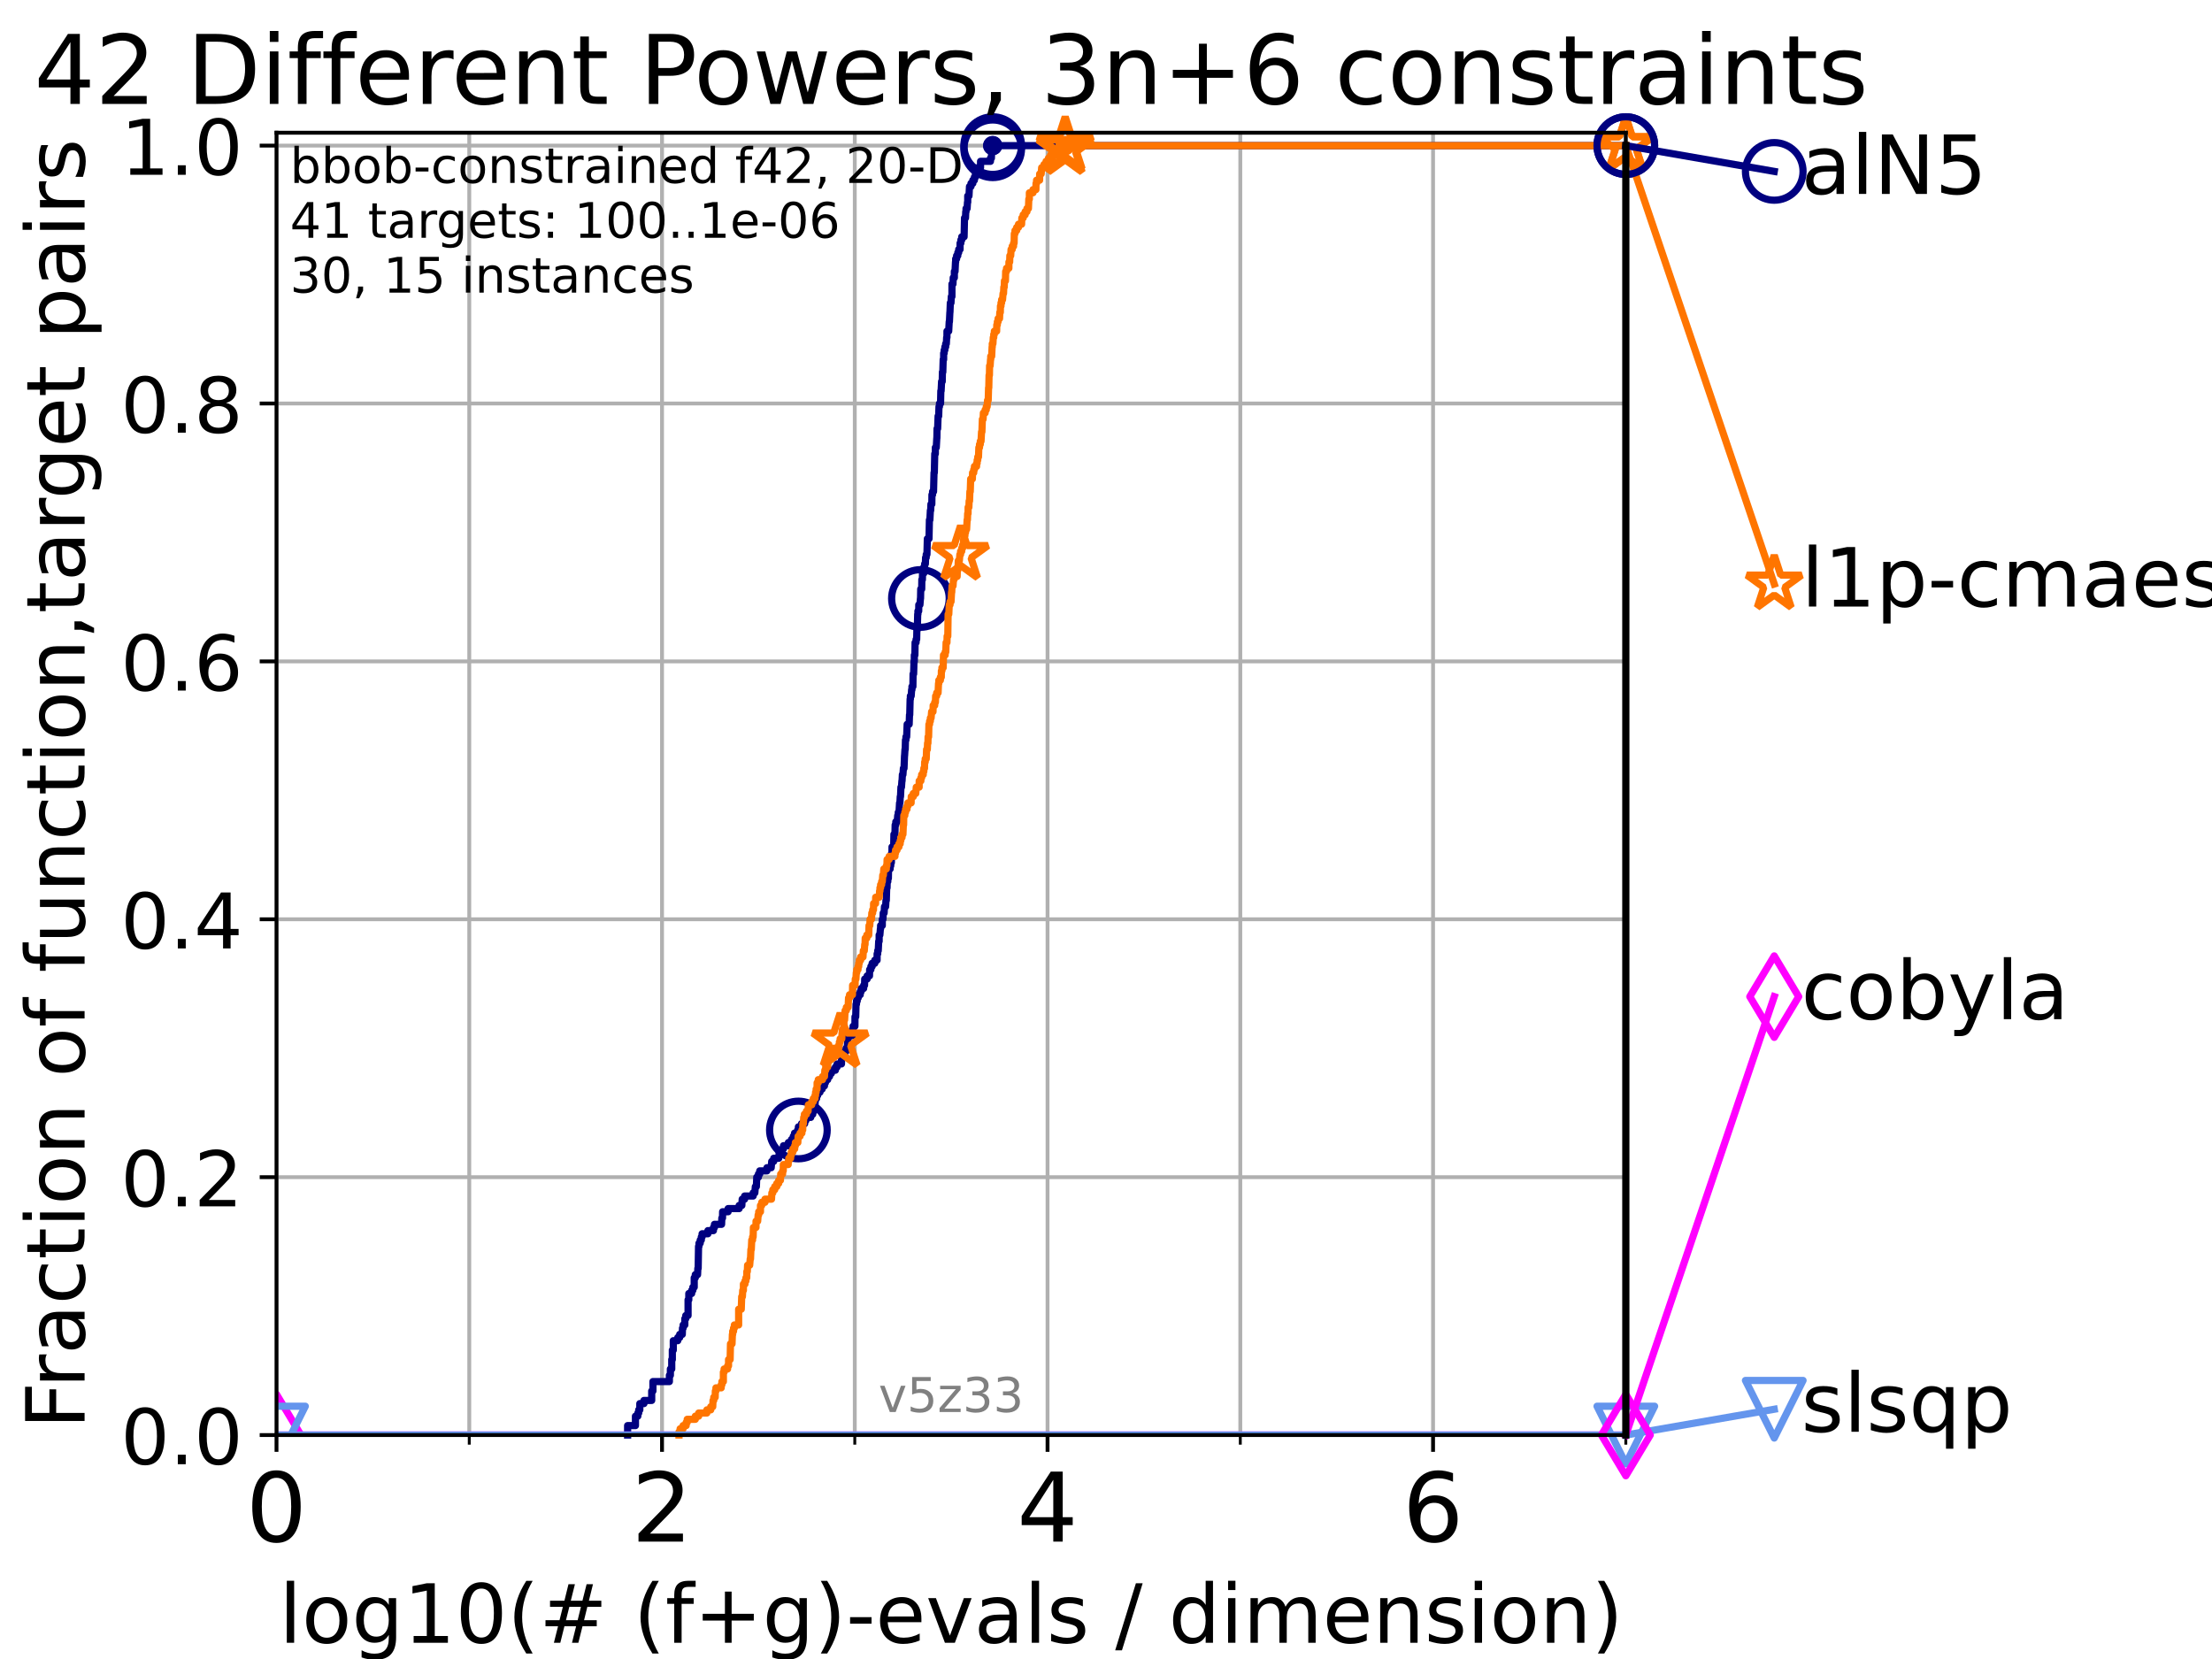 <?xml version="1.0" encoding="utf-8" standalone="no"?>
<!DOCTYPE svg PUBLIC "-//W3C//DTD SVG 1.1//EN"
  "http://www.w3.org/Graphics/SVG/1.1/DTD/svg11.dtd">
<!-- Created with matplotlib (https://matplotlib.org/) -->
<svg height="345.6pt" version="1.1" viewBox="0 0 460.8 345.6" width="460.8pt" xmlns="http://www.w3.org/2000/svg" xmlns:xlink="http://www.w3.org/1999/xlink">
 <defs>
  <style type="text/css">*{stroke-linecap:butt;stroke-linejoin:round;}</style>
 </defs>
 <g id="figure_1">
  <g id="patch_1">
   <path d="M 0 345.6 
L 460.8 345.6 
L 460.8 0 
L 0 0 
z
" style="fill:#ffffff;"/>
  </g>
  <g id="axes_1">
   <g id="patch_2">
    <path d="M 57.6 298.944 
L 338.688 298.944 
L 338.688 27.648 
L 57.6 27.648 
z
" style="fill:#ffffff;"/>
   </g>
   <g id="matplotlib.axis_1">
    <g id="xtick_1">
     <g id="line2d_1">
      <path clip-path="url(#pb3e6c4cdb4)" d="M 57.6 298.944 
L 57.6 27.648 
" style="fill:none;stroke:#b0b0b0;stroke-linecap:square;stroke-width:0.8;"/>
     </g>
     <g id="line2d_2">
      <defs>
       <path d="M 0 0 
L 0 3.5 
" id="m6e26daefa0" style="stroke:#000000;stroke-width:0.8;"/>
      </defs>
      <g>
       <use style="stroke:#000000;stroke-width:0.8;" x="57.6" xlink:href="#m6e26daefa0" y="298.944"/>
      </g>
     </g>
     <g id="text_1">
      <!-- 0 -->
      <g transform="translate(51.237 321.141)scale(0.2 -0.2)">
       <defs>
        <path d="M 31.781 66.406 
Q 24.172 66.406 20.328 58.906 
Q 16.5 51.422 16.5 36.375 
Q 16.5 21.391 20.328 13.891 
Q 24.172 6.391 31.781 6.391 
Q 39.453 6.391 43.281 13.891 
Q 47.125 21.391 47.125 36.375 
Q 47.125 51.422 43.281 58.906 
Q 39.453 66.406 31.781 66.406 
z
M 31.781 74.219 
Q 44.047 74.219 50.516 64.516 
Q 56.984 54.828 56.984 36.375 
Q 56.984 17.969 50.516 8.266 
Q 44.047 -1.422 31.781 -1.422 
Q 19.531 -1.422 13.062 8.266 
Q 6.594 17.969 6.594 36.375 
Q 6.594 54.828 13.062 64.516 
Q 19.531 74.219 31.781 74.219 
z
" id="DejaVuSans-48"/>
       </defs>
       <use xlink:href="#DejaVuSans-48"/>
      </g>
     </g>
    </g>
    <g id="xtick_2">
     <g id="line2d_3">
      <path clip-path="url(#pb3e6c4cdb4)" d="M 137.911 298.944 
L 137.911 27.648 
" style="fill:none;stroke:#b0b0b0;stroke-linecap:square;stroke-width:0.8;"/>
     </g>
     <g id="line2d_4">
      <g>
       <use style="stroke:#000000;stroke-width:0.8;" x="137.911" xlink:href="#m6e26daefa0" y="298.944"/>
      </g>
     </g>
     <g id="text_2">
      <!-- 2 -->
      <g transform="translate(131.548 321.141)scale(0.2 -0.2)">
       <defs>
        <path d="M 19.188 8.297 
L 53.609 8.297 
L 53.609 0 
L 7.328 0 
L 7.328 8.297 
Q 12.938 14.109 22.625 23.891 
Q 32.328 33.688 34.812 36.531 
Q 39.547 41.844 41.422 45.531 
Q 43.312 49.219 43.312 52.781 
Q 43.312 58.594 39.234 62.25 
Q 35.156 65.922 28.609 65.922 
Q 23.969 65.922 18.812 64.312 
Q 13.672 62.703 7.812 59.422 
L 7.812 69.391 
Q 13.766 71.781 18.938 73 
Q 24.125 74.219 28.422 74.219 
Q 39.75 74.219 46.484 68.547 
Q 53.219 62.891 53.219 53.422 
Q 53.219 48.922 51.531 44.891 
Q 49.859 40.875 45.406 35.406 
Q 44.188 33.984 37.641 27.219 
Q 31.109 20.453 19.188 8.297 
z
" id="DejaVuSans-50"/>
       </defs>
       <use xlink:href="#DejaVuSans-50"/>
      </g>
     </g>
    </g>
    <g id="xtick_3">
     <g id="line2d_5">
      <path clip-path="url(#pb3e6c4cdb4)" d="M 218.222 298.944 
L 218.222 27.648 
" style="fill:none;stroke:#b0b0b0;stroke-linecap:square;stroke-width:0.8;"/>
     </g>
     <g id="line2d_6">
      <g>
       <use style="stroke:#000000;stroke-width:0.8;" x="218.222" xlink:href="#m6e26daefa0" y="298.944"/>
      </g>
     </g>
     <g id="text_3">
      <!-- 4 -->
      <g transform="translate(211.859 321.141)scale(0.2 -0.2)">
       <defs>
        <path d="M 37.797 64.312 
L 12.891 25.391 
L 37.797 25.391 
z
M 35.203 72.906 
L 47.609 72.906 
L 47.609 25.391 
L 58.016 25.391 
L 58.016 17.188 
L 47.609 17.188 
L 47.609 0 
L 37.797 0 
L 37.797 17.188 
L 4.891 17.188 
L 4.891 26.703 
z
" id="DejaVuSans-52"/>
       </defs>
       <use xlink:href="#DejaVuSans-52"/>
      </g>
     </g>
    </g>
    <g id="xtick_4">
     <g id="line2d_7">
      <path clip-path="url(#pb3e6c4cdb4)" d="M 298.533 298.944 
L 298.533 27.648 
" style="fill:none;stroke:#b0b0b0;stroke-linecap:square;stroke-width:0.8;"/>
     </g>
     <g id="line2d_8">
      <g>
       <use style="stroke:#000000;stroke-width:0.8;" x="298.533" xlink:href="#m6e26daefa0" y="298.944"/>
      </g>
     </g>
     <g id="text_4">
      <!-- 6 -->
      <g transform="translate(292.17 321.141)scale(0.2 -0.2)">
       <defs>
        <path d="M 33.016 40.375 
Q 26.375 40.375 22.484 35.828 
Q 18.609 31.297 18.609 23.391 
Q 18.609 15.531 22.484 10.953 
Q 26.375 6.391 33.016 6.391 
Q 39.656 6.391 43.531 10.953 
Q 47.406 15.531 47.406 23.391 
Q 47.406 31.297 43.531 35.828 
Q 39.656 40.375 33.016 40.375 
z
M 52.594 71.297 
L 52.594 62.312 
Q 48.875 64.062 45.094 64.984 
Q 41.312 65.922 37.594 65.922 
Q 27.828 65.922 22.672 59.328 
Q 17.531 52.734 16.797 39.406 
Q 19.672 43.656 24.016 45.922 
Q 28.375 48.188 33.594 48.188 
Q 44.578 48.188 50.953 41.516 
Q 57.328 34.859 57.328 23.391 
Q 57.328 12.156 50.688 5.359 
Q 44.047 -1.422 33.016 -1.422 
Q 20.359 -1.422 13.672 8.266 
Q 6.984 17.969 6.984 36.375 
Q 6.984 53.656 15.188 63.938 
Q 23.391 74.219 37.203 74.219 
Q 40.922 74.219 44.703 73.484 
Q 48.484 72.75 52.594 71.297 
z
" id="DejaVuSans-54"/>
       </defs>
       <use xlink:href="#DejaVuSans-54"/>
      </g>
     </g>
    </g>
    <g id="xtick_5">
     <g id="line2d_9">
      <path clip-path="url(#pb3e6c4cdb4)" d="M 97.755 298.944 
L 97.755 27.648 
" style="fill:none;stroke:#b0b0b0;stroke-linecap:square;stroke-width:0.8;"/>
     </g>
     <g id="line2d_10">
      <defs>
       <path d="M 0 0 
L 0 2 
" id="m9af257850b" style="stroke:#000000;stroke-width:0.6;"/>
      </defs>
      <g>
       <use style="stroke:#000000;stroke-width:0.6;" x="97.755" xlink:href="#m9af257850b" y="298.944"/>
      </g>
     </g>
    </g>
    <g id="xtick_6">
     <g id="line2d_11">
      <path clip-path="url(#pb3e6c4cdb4)" d="M 178.066 298.944 
L 178.066 27.648 
" style="fill:none;stroke:#b0b0b0;stroke-linecap:square;stroke-width:0.8;"/>
     </g>
     <g id="line2d_12">
      <g>
       <use style="stroke:#000000;stroke-width:0.6;" x="178.066" xlink:href="#m9af257850b" y="298.944"/>
      </g>
     </g>
    </g>
    <g id="xtick_7">
     <g id="line2d_13">
      <path clip-path="url(#pb3e6c4cdb4)" d="M 258.377 298.944 
L 258.377 27.648 
" style="fill:none;stroke:#b0b0b0;stroke-linecap:square;stroke-width:0.8;"/>
     </g>
     <g id="line2d_14">
      <g>
       <use style="stroke:#000000;stroke-width:0.6;" x="258.377" xlink:href="#m9af257850b" y="298.944"/>
      </g>
     </g>
    </g>
    <g id="xtick_8">
     <g id="line2d_15">
      <path clip-path="url(#pb3e6c4cdb4)" d="M 338.688 298.944 
L 338.688 27.648 
" style="fill:none;stroke:#b0b0b0;stroke-linecap:square;stroke-width:0.8;"/>
     </g>
     <g id="line2d_16">
      <g>
       <use style="stroke:#000000;stroke-width:0.6;" x="338.688" xlink:href="#m9af257850b" y="298.944"/>
      </g>
     </g>
    </g>
    <g id="text_5">
     <!-- log10(# (f+g)-evals / dimension) -->
     <g transform="translate(58.145 342.218)scale(0.17 -0.17)">
      <defs>
       <path d="M 9.422 75.984 
L 18.406 75.984 
L 18.406 0 
L 9.422 0 
z
" id="DejaVuSans-108"/>
       <path d="M 30.609 48.391 
Q 23.391 48.391 19.188 42.75 
Q 14.984 37.109 14.984 27.297 
Q 14.984 17.484 19.156 11.844 
Q 23.344 6.203 30.609 6.203 
Q 37.797 6.203 41.984 11.859 
Q 46.188 17.531 46.188 27.297 
Q 46.188 37.016 41.984 42.703 
Q 37.797 48.391 30.609 48.391 
z
M 30.609 56 
Q 42.328 56 49.016 48.375 
Q 55.719 40.766 55.719 27.297 
Q 55.719 13.875 49.016 6.219 
Q 42.328 -1.422 30.609 -1.422 
Q 18.844 -1.422 12.172 6.219 
Q 5.516 13.875 5.516 27.297 
Q 5.516 40.766 12.172 48.375 
Q 18.844 56 30.609 56 
z
" id="DejaVuSans-111"/>
       <path d="M 45.406 27.984 
Q 45.406 37.75 41.375 43.109 
Q 37.359 48.484 30.078 48.484 
Q 22.859 48.484 18.828 43.109 
Q 14.797 37.75 14.797 27.984 
Q 14.797 18.266 18.828 12.891 
Q 22.859 7.516 30.078 7.516 
Q 37.359 7.516 41.375 12.891 
Q 45.406 18.266 45.406 27.984 
z
M 54.391 6.781 
Q 54.391 -7.172 48.188 -13.984 
Q 42 -20.797 29.203 -20.797 
Q 24.469 -20.797 20.266 -20.094 
Q 16.062 -19.391 12.109 -17.922 
L 12.109 -9.188 
Q 16.062 -11.328 19.922 -12.344 
Q 23.781 -13.375 27.781 -13.375 
Q 36.625 -13.375 41.016 -8.766 
Q 45.406 -4.156 45.406 5.172 
L 45.406 9.625 
Q 42.625 4.781 38.281 2.391 
Q 33.938 0 27.875 0 
Q 17.828 0 11.672 7.656 
Q 5.516 15.328 5.516 27.984 
Q 5.516 40.672 11.672 48.328 
Q 17.828 56 27.875 56 
Q 33.938 56 38.281 53.609 
Q 42.625 51.219 45.406 46.391 
L 45.406 54.688 
L 54.391 54.688 
z
" id="DejaVuSans-103"/>
       <path d="M 12.406 8.297 
L 28.516 8.297 
L 28.516 63.922 
L 10.984 60.406 
L 10.984 69.391 
L 28.422 72.906 
L 38.281 72.906 
L 38.281 8.297 
L 54.391 8.297 
L 54.391 0 
L 12.406 0 
z
" id="DejaVuSans-49"/>
       <path d="M 31 75.875 
Q 24.469 64.656 21.281 53.656 
Q 18.109 42.672 18.109 31.391 
Q 18.109 20.125 21.312 9.062 
Q 24.516 -2 31 -13.188 
L 23.188 -13.188 
Q 15.875 -1.703 12.234 9.375 
Q 8.594 20.453 8.594 31.391 
Q 8.594 42.281 12.203 53.312 
Q 15.828 64.359 23.188 75.875 
z
" id="DejaVuSans-40"/>
       <path d="M 51.125 44 
L 36.922 44 
L 32.812 27.688 
L 47.125 27.688 
z
M 43.797 71.781 
L 38.719 51.516 
L 52.984 51.516 
L 58.109 71.781 
L 65.922 71.781 
L 60.891 51.516 
L 76.125 51.516 
L 76.125 44 
L 58.984 44 
L 54.984 27.688 
L 70.516 27.688 
L 70.516 20.219 
L 53.078 20.219 
L 48 0 
L 40.188 0 
L 45.219 20.219 
L 30.906 20.219 
L 25.875 0 
L 18.016 0 
L 23.094 20.219 
L 7.719 20.219 
L 7.719 27.688 
L 24.906 27.688 
L 29 44 
L 13.281 44 
L 13.281 51.516 
L 30.906 51.516 
L 35.891 71.781 
z
" id="DejaVuSans-35"/>
       <path id="DejaVuSans-32"/>
       <path d="M 37.109 75.984 
L 37.109 68.5 
L 28.516 68.5 
Q 23.688 68.5 21.797 66.547 
Q 19.922 64.594 19.922 59.516 
L 19.922 54.688 
L 34.719 54.688 
L 34.719 47.703 
L 19.922 47.703 
L 19.922 0 
L 10.891 0 
L 10.891 47.703 
L 2.297 47.703 
L 2.297 54.688 
L 10.891 54.688 
L 10.891 58.5 
Q 10.891 67.625 15.141 71.797 
Q 19.391 75.984 28.609 75.984 
z
" id="DejaVuSans-102"/>
       <path d="M 46 62.703 
L 46 35.5 
L 73.188 35.5 
L 73.188 27.203 
L 46 27.203 
L 46 0 
L 37.797 0 
L 37.797 27.203 
L 10.594 27.203 
L 10.594 35.5 
L 37.797 35.5 
L 37.797 62.703 
z
" id="DejaVuSans-43"/>
       <path d="M 8.016 75.875 
L 15.828 75.875 
Q 23.141 64.359 26.781 53.312 
Q 30.422 42.281 30.422 31.391 
Q 30.422 20.453 26.781 9.375 
Q 23.141 -1.703 15.828 -13.188 
L 8.016 -13.188 
Q 14.5 -2 17.703 9.062 
Q 20.906 20.125 20.906 31.391 
Q 20.906 42.672 17.703 53.656 
Q 14.5 64.656 8.016 75.875 
z
" id="DejaVuSans-41"/>
       <path d="M 4.891 31.391 
L 31.203 31.391 
L 31.203 23.391 
L 4.891 23.391 
z
" id="DejaVuSans-45"/>
       <path d="M 56.203 29.594 
L 56.203 25.203 
L 14.891 25.203 
Q 15.484 15.922 20.484 11.062 
Q 25.484 6.203 34.422 6.203 
Q 39.594 6.203 44.453 7.469 
Q 49.312 8.734 54.109 11.281 
L 54.109 2.781 
Q 49.266 0.734 44.188 -0.344 
Q 39.109 -1.422 33.891 -1.422 
Q 20.797 -1.422 13.156 6.188 
Q 5.516 13.812 5.516 26.812 
Q 5.516 40.234 12.766 48.109 
Q 20.016 56 32.328 56 
Q 43.359 56 49.781 48.891 
Q 56.203 41.797 56.203 29.594 
z
M 47.219 32.234 
Q 47.125 39.594 43.094 43.984 
Q 39.062 48.391 32.422 48.391 
Q 24.906 48.391 20.391 44.141 
Q 15.875 39.891 15.188 32.172 
z
" id="DejaVuSans-101"/>
       <path d="M 2.984 54.688 
L 12.5 54.688 
L 29.594 8.797 
L 46.688 54.688 
L 56.203 54.688 
L 35.688 0 
L 23.484 0 
z
" id="DejaVuSans-118"/>
       <path d="M 34.281 27.484 
Q 23.391 27.484 19.188 25 
Q 14.984 22.516 14.984 16.5 
Q 14.984 11.719 18.141 8.906 
Q 21.297 6.109 26.703 6.109 
Q 34.188 6.109 38.703 11.406 
Q 43.219 16.703 43.219 25.484 
L 43.219 27.484 
z
M 52.203 31.203 
L 52.203 0 
L 43.219 0 
L 43.219 8.297 
Q 40.141 3.328 35.547 0.953 
Q 30.953 -1.422 24.312 -1.422 
Q 15.922 -1.422 10.953 3.297 
Q 6 8.016 6 15.922 
Q 6 25.141 12.172 29.828 
Q 18.359 34.516 30.609 34.516 
L 43.219 34.516 
L 43.219 35.406 
Q 43.219 41.609 39.141 45 
Q 35.062 48.391 27.688 48.391 
Q 23 48.391 18.547 47.266 
Q 14.109 46.141 10.016 43.891 
L 10.016 52.203 
Q 14.938 54.109 19.578 55.047 
Q 24.219 56 28.609 56 
Q 40.484 56 46.344 49.844 
Q 52.203 43.703 52.203 31.203 
z
" id="DejaVuSans-97"/>
       <path d="M 44.281 53.078 
L 44.281 44.578 
Q 40.484 46.531 36.375 47.5 
Q 32.281 48.484 27.875 48.484 
Q 21.188 48.484 17.844 46.438 
Q 14.5 44.391 14.5 40.281 
Q 14.5 37.156 16.891 35.375 
Q 19.281 33.594 26.516 31.984 
L 29.594 31.297 
Q 39.156 29.25 43.188 25.516 
Q 47.219 21.781 47.219 15.094 
Q 47.219 7.469 41.188 3.016 
Q 35.156 -1.422 24.609 -1.422 
Q 20.219 -1.422 15.453 -0.562 
Q 10.688 0.297 5.422 2 
L 5.422 11.281 
Q 10.406 8.688 15.234 7.391 
Q 20.062 6.109 24.812 6.109 
Q 31.156 6.109 34.562 8.281 
Q 37.984 10.453 37.984 14.406 
Q 37.984 18.062 35.516 20.016 
Q 33.062 21.969 24.703 23.781 
L 21.578 24.516 
Q 13.234 26.266 9.516 29.906 
Q 5.812 33.547 5.812 39.891 
Q 5.812 47.609 11.281 51.797 
Q 16.75 56 26.812 56 
Q 31.781 56 36.172 55.266 
Q 40.578 54.547 44.281 53.078 
z
" id="DejaVuSans-115"/>
       <path d="M 25.391 72.906 
L 33.688 72.906 
L 8.297 -9.281 
L 0 -9.281 
z
" id="DejaVuSans-47"/>
       <path d="M 45.406 46.391 
L 45.406 75.984 
L 54.391 75.984 
L 54.391 0 
L 45.406 0 
L 45.406 8.203 
Q 42.578 3.328 38.25 0.953 
Q 33.938 -1.422 27.875 -1.422 
Q 17.969 -1.422 11.734 6.484 
Q 5.516 14.406 5.516 27.297 
Q 5.516 40.188 11.734 48.094 
Q 17.969 56 27.875 56 
Q 33.938 56 38.25 53.625 
Q 42.578 51.266 45.406 46.391 
z
M 14.797 27.297 
Q 14.797 17.391 18.875 11.75 
Q 22.953 6.109 30.078 6.109 
Q 37.203 6.109 41.297 11.75 
Q 45.406 17.391 45.406 27.297 
Q 45.406 37.203 41.297 42.844 
Q 37.203 48.484 30.078 48.484 
Q 22.953 48.484 18.875 42.844 
Q 14.797 37.203 14.797 27.297 
z
" id="DejaVuSans-100"/>
       <path d="M 9.422 54.688 
L 18.406 54.688 
L 18.406 0 
L 9.422 0 
z
M 9.422 75.984 
L 18.406 75.984 
L 18.406 64.594 
L 9.422 64.594 
z
" id="DejaVuSans-105"/>
       <path d="M 52 44.188 
Q 55.375 50.25 60.062 53.125 
Q 64.75 56 71.094 56 
Q 79.641 56 84.281 50.016 
Q 88.922 44.047 88.922 33.016 
L 88.922 0 
L 79.891 0 
L 79.891 32.719 
Q 79.891 40.578 77.094 44.375 
Q 74.312 48.188 68.609 48.188 
Q 61.625 48.188 57.562 43.547 
Q 53.516 38.922 53.516 30.906 
L 53.516 0 
L 44.484 0 
L 44.484 32.719 
Q 44.484 40.625 41.703 44.406 
Q 38.922 48.188 33.109 48.188 
Q 26.219 48.188 22.156 43.531 
Q 18.109 38.875 18.109 30.906 
L 18.109 0 
L 9.078 0 
L 9.078 54.688 
L 18.109 54.688 
L 18.109 46.188 
Q 21.188 51.219 25.484 53.609 
Q 29.781 56 35.688 56 
Q 41.656 56 45.828 52.969 
Q 50 49.953 52 44.188 
z
" id="DejaVuSans-109"/>
       <path d="M 54.891 33.016 
L 54.891 0 
L 45.906 0 
L 45.906 32.719 
Q 45.906 40.484 42.875 44.328 
Q 39.844 48.188 33.797 48.188 
Q 26.516 48.188 22.312 43.547 
Q 18.109 38.922 18.109 30.906 
L 18.109 0 
L 9.078 0 
L 9.078 54.688 
L 18.109 54.688 
L 18.109 46.188 
Q 21.344 51.125 25.703 53.562 
Q 30.078 56 35.797 56 
Q 45.219 56 50.047 50.172 
Q 54.891 44.344 54.891 33.016 
z
" id="DejaVuSans-110"/>
      </defs>
      <use xlink:href="#DejaVuSans-108"/>
      <use x="27.783" xlink:href="#DejaVuSans-111"/>
      <use x="88.965" xlink:href="#DejaVuSans-103"/>
      <use x="152.441" xlink:href="#DejaVuSans-49"/>
      <use x="216.064" xlink:href="#DejaVuSans-48"/>
      <use x="279.688" xlink:href="#DejaVuSans-40"/>
      <use x="318.701" xlink:href="#DejaVuSans-35"/>
      <use x="402.49" xlink:href="#DejaVuSans-32"/>
      <use x="434.277" xlink:href="#DejaVuSans-40"/>
      <use x="473.291" xlink:href="#DejaVuSans-102"/>
      <use x="508.496" xlink:href="#DejaVuSans-43"/>
      <use x="592.285" xlink:href="#DejaVuSans-103"/>
      <use x="655.762" xlink:href="#DejaVuSans-41"/>
      <use x="694.775" xlink:href="#DejaVuSans-45"/>
      <use x="730.859" xlink:href="#DejaVuSans-101"/>
      <use x="792.383" xlink:href="#DejaVuSans-118"/>
      <use x="851.562" xlink:href="#DejaVuSans-97"/>
      <use x="912.842" xlink:href="#DejaVuSans-108"/>
      <use x="940.625" xlink:href="#DejaVuSans-115"/>
      <use x="992.725" xlink:href="#DejaVuSans-32"/>
      <use x="1024.512" xlink:href="#DejaVuSans-47"/>
      <use x="1058.203" xlink:href="#DejaVuSans-32"/>
      <use x="1089.99" xlink:href="#DejaVuSans-100"/>
      <use x="1153.467" xlink:href="#DejaVuSans-105"/>
      <use x="1181.25" xlink:href="#DejaVuSans-109"/>
      <use x="1278.662" xlink:href="#DejaVuSans-101"/>
      <use x="1340.186" xlink:href="#DejaVuSans-110"/>
      <use x="1403.564" xlink:href="#DejaVuSans-115"/>
      <use x="1455.664" xlink:href="#DejaVuSans-105"/>
      <use x="1483.447" xlink:href="#DejaVuSans-111"/>
      <use x="1544.629" xlink:href="#DejaVuSans-110"/>
      <use x="1608.008" xlink:href="#DejaVuSans-41"/>
     </g>
    </g>
   </g>
   <g id="matplotlib.axis_2">
    <g id="ytick_1">
     <g id="line2d_17">
      <path clip-path="url(#pb3e6c4cdb4)" d="M 57.6 298.944 
L 338.688 298.944 
" style="fill:none;stroke:#b0b0b0;stroke-linecap:square;stroke-width:0.8;"/>
     </g>
     <g id="line2d_18">
      <defs>
       <path d="M 0 0 
L -3.5 0 
" id="m11d2235ba2" style="stroke:#000000;stroke-width:0.8;"/>
      </defs>
      <g>
       <use style="stroke:#000000;stroke-width:0.8;" x="57.6" xlink:href="#m11d2235ba2" y="298.944"/>
      </g>
     </g>
     <g id="text_6">
      <!-- 0.0 -->
      <g transform="translate(25.155 305.023)scale(0.16 -0.16)">
       <defs>
        <path d="M 10.688 12.406 
L 21 12.406 
L 21 0 
L 10.688 0 
z
" id="DejaVuSans-46"/>
       </defs>
       <use xlink:href="#DejaVuSans-48"/>
       <use x="63.623" xlink:href="#DejaVuSans-46"/>
       <use x="95.41" xlink:href="#DejaVuSans-48"/>
      </g>
     </g>
    </g>
    <g id="ytick_2">
     <g id="line2d_19">
      <path clip-path="url(#pb3e6c4cdb4)" d="M 57.6 245.222 
L 338.688 245.222 
" style="fill:none;stroke:#b0b0b0;stroke-linecap:square;stroke-width:0.8;"/>
     </g>
     <g id="line2d_20">
      <g>
       <use style="stroke:#000000;stroke-width:0.8;" x="57.6" xlink:href="#m11d2235ba2" y="245.222"/>
      </g>
     </g>
     <g id="text_7">
      <!-- 0.2 -->
      <g transform="translate(25.155 251.301)scale(0.16 -0.16)">
       <use xlink:href="#DejaVuSans-48"/>
       <use x="63.623" xlink:href="#DejaVuSans-46"/>
       <use x="95.41" xlink:href="#DejaVuSans-50"/>
      </g>
     </g>
    </g>
    <g id="ytick_3">
     <g id="line2d_21">
      <path clip-path="url(#pb3e6c4cdb4)" d="M 57.6 191.5 
L 338.688 191.5 
" style="fill:none;stroke:#b0b0b0;stroke-linecap:square;stroke-width:0.8;"/>
     </g>
     <g id="line2d_22">
      <g>
       <use style="stroke:#000000;stroke-width:0.8;" x="57.6" xlink:href="#m11d2235ba2" y="191.5"/>
      </g>
     </g>
     <g id="text_8">
      <!-- 0.4 -->
      <g transform="translate(25.155 197.579)scale(0.16 -0.16)">
       <use xlink:href="#DejaVuSans-48"/>
       <use x="63.623" xlink:href="#DejaVuSans-46"/>
       <use x="95.41" xlink:href="#DejaVuSans-52"/>
      </g>
     </g>
    </g>
    <g id="ytick_4">
     <g id="line2d_23">
      <path clip-path="url(#pb3e6c4cdb4)" d="M 57.6 137.778 
L 338.688 137.778 
" style="fill:none;stroke:#b0b0b0;stroke-linecap:square;stroke-width:0.8;"/>
     </g>
     <g id="line2d_24">
      <g>
       <use style="stroke:#000000;stroke-width:0.8;" x="57.6" xlink:href="#m11d2235ba2" y="137.778"/>
      </g>
     </g>
     <g id="text_9">
      <!-- 0.6 -->
      <g transform="translate(25.155 143.857)scale(0.16 -0.16)">
       <use xlink:href="#DejaVuSans-48"/>
       <use x="63.623" xlink:href="#DejaVuSans-46"/>
       <use x="95.41" xlink:href="#DejaVuSans-54"/>
      </g>
     </g>
    </g>
    <g id="ytick_5">
     <g id="line2d_25">
      <path clip-path="url(#pb3e6c4cdb4)" d="M 57.6 84.056 
L 338.688 84.056 
" style="fill:none;stroke:#b0b0b0;stroke-linecap:square;stroke-width:0.8;"/>
     </g>
     <g id="line2d_26">
      <g>
       <use style="stroke:#000000;stroke-width:0.8;" x="57.6" xlink:href="#m11d2235ba2" y="84.056"/>
      </g>
     </g>
     <g id="text_10">
      <!-- 0.8 -->
      <g transform="translate(25.155 90.135)scale(0.16 -0.16)">
       <defs>
        <path d="M 31.781 34.625 
Q 24.75 34.625 20.719 30.859 
Q 16.703 27.094 16.703 20.516 
Q 16.703 13.922 20.719 10.156 
Q 24.75 6.391 31.781 6.391 
Q 38.812 6.391 42.859 10.172 
Q 46.922 13.969 46.922 20.516 
Q 46.922 27.094 42.891 30.859 
Q 38.875 34.625 31.781 34.625 
z
M 21.922 38.812 
Q 15.578 40.375 12.031 44.719 
Q 8.5 49.078 8.5 55.328 
Q 8.5 64.062 14.719 69.141 
Q 20.953 74.219 31.781 74.219 
Q 42.672 74.219 48.875 69.141 
Q 55.078 64.062 55.078 55.328 
Q 55.078 49.078 51.531 44.719 
Q 48 40.375 41.703 38.812 
Q 48.828 37.156 52.797 32.312 
Q 56.781 27.484 56.781 20.516 
Q 56.781 9.906 50.312 4.234 
Q 43.844 -1.422 31.781 -1.422 
Q 19.734 -1.422 13.25 4.234 
Q 6.781 9.906 6.781 20.516 
Q 6.781 27.484 10.781 32.312 
Q 14.797 37.156 21.922 38.812 
z
M 18.312 54.391 
Q 18.312 48.734 21.844 45.562 
Q 25.391 42.391 31.781 42.391 
Q 38.141 42.391 41.719 45.562 
Q 45.312 48.734 45.312 54.391 
Q 45.312 60.062 41.719 63.234 
Q 38.141 66.406 31.781 66.406 
Q 25.391 66.406 21.844 63.234 
Q 18.312 60.062 18.312 54.391 
z
" id="DejaVuSans-56"/>
       </defs>
       <use xlink:href="#DejaVuSans-48"/>
       <use x="63.623" xlink:href="#DejaVuSans-46"/>
       <use x="95.41" xlink:href="#DejaVuSans-56"/>
      </g>
     </g>
    </g>
    <g id="ytick_6">
     <g id="line2d_27">
      <path clip-path="url(#pb3e6c4cdb4)" d="M 57.6 30.334 
L 338.688 30.334 
" style="fill:none;stroke:#b0b0b0;stroke-linecap:square;stroke-width:0.8;"/>
     </g>
     <g id="line2d_28">
      <g>
       <use style="stroke:#000000;stroke-width:0.8;" x="57.6" xlink:href="#m11d2235ba2" y="30.334"/>
      </g>
     </g>
     <g id="text_11">
      <!-- 1.0 -->
      <g transform="translate(25.155 36.413)scale(0.16 -0.16)">
       <use xlink:href="#DejaVuSans-49"/>
       <use x="63.623" xlink:href="#DejaVuSans-46"/>
       <use x="95.41" xlink:href="#DejaVuSans-48"/>
      </g>
     </g>
    </g>
    <g id="text_12">
     <!-- Fraction of function,target pairs -->
     <g transform="translate(17.62 297.681)rotate(-90)scale(0.17 -0.17)">
      <defs>
       <path d="M 9.812 72.906 
L 51.703 72.906 
L 51.703 64.594 
L 19.672 64.594 
L 19.672 43.109 
L 48.578 43.109 
L 48.578 34.812 
L 19.672 34.812 
L 19.672 0 
L 9.812 0 
z
" id="DejaVuSans-70"/>
       <path d="M 41.109 46.297 
Q 39.594 47.172 37.812 47.578 
Q 36.031 48 33.891 48 
Q 26.266 48 22.188 43.047 
Q 18.109 38.094 18.109 28.812 
L 18.109 0 
L 9.078 0 
L 9.078 54.688 
L 18.109 54.688 
L 18.109 46.188 
Q 20.953 51.172 25.484 53.578 
Q 30.031 56 36.531 56 
Q 37.453 56 38.578 55.875 
Q 39.703 55.766 41.062 55.516 
z
" id="DejaVuSans-114"/>
       <path d="M 48.781 52.594 
L 48.781 44.188 
Q 44.969 46.297 41.141 47.344 
Q 37.312 48.391 33.406 48.391 
Q 24.656 48.391 19.812 42.844 
Q 14.984 37.312 14.984 27.297 
Q 14.984 17.281 19.812 11.734 
Q 24.656 6.203 33.406 6.203 
Q 37.312 6.203 41.141 7.25 
Q 44.969 8.297 48.781 10.406 
L 48.781 2.094 
Q 45.016 0.344 40.984 -0.531 
Q 36.969 -1.422 32.422 -1.422 
Q 20.062 -1.422 12.781 6.344 
Q 5.516 14.109 5.516 27.297 
Q 5.516 40.672 12.859 48.328 
Q 20.219 56 33.016 56 
Q 37.156 56 41.109 55.141 
Q 45.062 54.297 48.781 52.594 
z
" id="DejaVuSans-99"/>
       <path d="M 18.312 70.219 
L 18.312 54.688 
L 36.812 54.688 
L 36.812 47.703 
L 18.312 47.703 
L 18.312 18.016 
Q 18.312 11.328 20.141 9.422 
Q 21.969 7.516 27.594 7.516 
L 36.812 7.516 
L 36.812 0 
L 27.594 0 
Q 17.188 0 13.234 3.875 
Q 9.281 7.766 9.281 18.016 
L 9.281 47.703 
L 2.688 47.703 
L 2.688 54.688 
L 9.281 54.688 
L 9.281 70.219 
z
" id="DejaVuSans-116"/>
       <path d="M 8.5 21.578 
L 8.5 54.688 
L 17.484 54.688 
L 17.484 21.922 
Q 17.484 14.156 20.5 10.266 
Q 23.531 6.391 29.594 6.391 
Q 36.859 6.391 41.078 11.031 
Q 45.312 15.672 45.312 23.688 
L 45.312 54.688 
L 54.297 54.688 
L 54.297 0 
L 45.312 0 
L 45.312 8.406 
Q 42.047 3.422 37.719 1 
Q 33.406 -1.422 27.688 -1.422 
Q 18.266 -1.422 13.375 4.438 
Q 8.5 10.297 8.5 21.578 
z
M 31.109 56 
z
" id="DejaVuSans-117"/>
       <path d="M 11.719 12.406 
L 22.016 12.406 
L 22.016 4 
L 14.016 -11.625 
L 7.719 -11.625 
L 11.719 4 
z
" id="DejaVuSans-44"/>
       <path d="M 18.109 8.203 
L 18.109 -20.797 
L 9.078 -20.797 
L 9.078 54.688 
L 18.109 54.688 
L 18.109 46.391 
Q 20.953 51.266 25.266 53.625 
Q 29.594 56 35.594 56 
Q 45.562 56 51.781 48.094 
Q 58.016 40.188 58.016 27.297 
Q 58.016 14.406 51.781 6.484 
Q 45.562 -1.422 35.594 -1.422 
Q 29.594 -1.422 25.266 0.953 
Q 20.953 3.328 18.109 8.203 
z
M 48.688 27.297 
Q 48.688 37.203 44.609 42.844 
Q 40.531 48.484 33.406 48.484 
Q 26.266 48.484 22.188 42.844 
Q 18.109 37.203 18.109 27.297 
Q 18.109 17.391 22.188 11.75 
Q 26.266 6.109 33.406 6.109 
Q 40.531 6.109 44.609 11.75 
Q 48.688 17.391 48.688 27.297 
z
" id="DejaVuSans-112"/>
      </defs>
      <use xlink:href="#DejaVuSans-70"/>
      <use x="50.27" xlink:href="#DejaVuSans-114"/>
      <use x="91.383" xlink:href="#DejaVuSans-97"/>
      <use x="152.662" xlink:href="#DejaVuSans-99"/>
      <use x="207.643" xlink:href="#DejaVuSans-116"/>
      <use x="246.852" xlink:href="#DejaVuSans-105"/>
      <use x="274.635" xlink:href="#DejaVuSans-111"/>
      <use x="335.816" xlink:href="#DejaVuSans-110"/>
      <use x="399.195" xlink:href="#DejaVuSans-32"/>
      <use x="430.982" xlink:href="#DejaVuSans-111"/>
      <use x="492.164" xlink:href="#DejaVuSans-102"/>
      <use x="527.369" xlink:href="#DejaVuSans-32"/>
      <use x="559.156" xlink:href="#DejaVuSans-102"/>
      <use x="594.361" xlink:href="#DejaVuSans-117"/>
      <use x="657.74" xlink:href="#DejaVuSans-110"/>
      <use x="721.119" xlink:href="#DejaVuSans-99"/>
      <use x="776.1" xlink:href="#DejaVuSans-116"/>
      <use x="815.309" xlink:href="#DejaVuSans-105"/>
      <use x="843.092" xlink:href="#DejaVuSans-111"/>
      <use x="904.273" xlink:href="#DejaVuSans-110"/>
      <use x="967.652" xlink:href="#DejaVuSans-44"/>
      <use x="999.439" xlink:href="#DejaVuSans-116"/>
      <use x="1038.648" xlink:href="#DejaVuSans-97"/>
      <use x="1099.928" xlink:href="#DejaVuSans-114"/>
      <use x="1139.291" xlink:href="#DejaVuSans-103"/>
      <use x="1202.768" xlink:href="#DejaVuSans-101"/>
      <use x="1264.291" xlink:href="#DejaVuSans-116"/>
      <use x="1303.5" xlink:href="#DejaVuSans-32"/>
      <use x="1335.287" xlink:href="#DejaVuSans-112"/>
      <use x="1398.764" xlink:href="#DejaVuSans-97"/>
      <use x="1460.043" xlink:href="#DejaVuSans-105"/>
      <use x="1487.826" xlink:href="#DejaVuSans-114"/>
      <use x="1528.939" xlink:href="#DejaVuSans-115"/>
     </g>
    </g>
   </g>
   <g id="line2d_29">
    <defs>
     <path d="M 0 1.5 
C 0.398 1.5 0.779 1.342 1.061 1.061 
C 1.342 0.779 1.5 0.398 1.5 0 
C 1.5 -0.398 1.342 -0.779 1.061 -1.061 
C 0.779 -1.342 0.398 -1.5 0 -1.5 
C -0.398 -1.5 -0.779 -1.342 -1.061 -1.061 
C -1.342 -0.779 -1.5 -0.398 -1.5 0 
C -1.5 0.398 -1.342 0.779 -1.061 1.061 
C -0.779 1.342 -0.398 1.5 0 1.5 
z
" id="m8840ed13cb" style="stroke:#000080;"/>
    </defs>
    <g>
     <use style="fill:#000080;stroke:#000080;" x="206.798" xlink:href="#m8840ed13cb" y="30.334"/>
     <use style="fill:#000080;stroke:#000080;" x="206.798" xlink:href="#m8840ed13cb" y="30.334"/>
    </g>
   </g>
   <g id="line2d_30">
    <path d="M 130.744 298.944 
L 130.744 296.979 
L 132.375 296.979 
L 132.375 295.013 
L 132.871 295.013 
L 132.871 294.358 
L 133.056 294.358 
L 133.056 293.703 
L 133.285 293.703 
L 133.285 292.393 
L 134.15 292.393 
L 134.15 291.737 
L 135.761 291.737 
L 135.761 289.772 
L 136.015 289.772 
L 136.015 287.807 
L 139.446 287.807 
L 139.446 286.496 
L 139.652 286.496 
L 139.652 285.186 
L 139.934 285.186 
L 139.934 283.22 
L 140.058 283.22 
L 140.058 281.255 
L 140.257 281.255 
L 140.257 279.29 
L 141.192 279.29 
L 141.192 278.634 
L 141.592 278.634 
L 141.592 277.979 
L 142.134 277.979 
L 142.175 276.669 
L 142.311 276.669 
L 142.311 276.014 
L 142.66 276.014 
L 142.66 274.704 
L 142.858 274.704 
L 142.858 274.048 
L 143.337 274.048 
L 143.337 270.773 
L 143.49 270.773 
L 143.49 269.462 
L 144.087 269.462 
L 144.087 268.807 
L 144.33 268.807 
L 144.33 268.152 
L 144.618 268.152 
L 144.618 266.187 
L 144.842 266.187 
L 144.842 265.532 
L 145.316 265.532 
L 145.373 264.221 
L 145.441 264.221 
L 145.52 259.635 
L 145.61 259.635 
L 145.61 258.98 
L 145.866 258.98 
L 145.866 258.325 
L 146.096 258.325 
L 146.096 257.67 
L 146.259 257.67 
L 146.259 257.015 
L 147.47 257.015 
L 147.47 256.36 
L 148.62 256.36 
L 148.62 255.704 
L 148.836 255.704 
L 148.836 255.049 
L 150.319 255.049 
L 150.37 253.739 
L 150.514 253.739 
L 150.531 252.429 
L 151.677 252.429 
L 151.677 251.773 
L 153.974 251.773 
L 153.974 251.118 
L 154.541 251.118 
L 154.614 249.808 
L 155.116 249.808 
L 155.116 249.153 
L 156.895 249.153 
L 156.895 248.498 
L 157.249 248.498 
L 157.352 247.187 
L 157.568 247.187 
L 157.647 245.222 
L 157.998 245.222 
L 157.998 244.567 
L 158.266 244.567 
L 158.266 243.912 
L 159.768 243.912 
L 159.768 243.257 
L 160.656 243.257 
L 160.76 241.946 
L 161.179 241.946 
L 161.179 241.291 
L 162.23 241.291 
L 162.334 239.981 
L 162.938 239.981 
L 162.938 239.326 
L 163.214 239.326 
L 163.214 238.671 
L 164.23 238.671 
L 164.23 238.015 
L 164.888 238.015 
L 164.888 237.36 
L 165.259 237.36 
L 165.259 236.705 
L 165.515 236.705 
L 165.515 236.05 
L 166.166 236.05 
L 166.166 235.395 
L 166.32 235.395 
L 166.32 234.74 
L 166.968 234.74 
L 166.968 234.085 
L 167.628 234.085 
L 167.628 233.429 
L 167.886 233.429 
L 167.886 232.774 
L 168.897 232.774 
L 168.897 232.119 
L 169.314 232.119 
L 169.314 231.464 
L 169.586 231.464 
L 169.69 230.154 
L 169.78 230.154 
L 169.878 228.843 
L 170.108 228.843 
L 170.108 228.188 
L 170.343 228.188 
L 170.343 227.533 
L 170.815 227.533 
L 170.815 226.878 
L 171.276 226.878 
L 171.276 226.223 
L 171.746 226.223 
L 171.746 225.568 
L 171.953 225.568 
L 171.953 224.912 
L 172.424 224.912 
L 172.424 224.257 
L 172.806 224.257 
L 172.806 223.602 
L 173.191 223.602 
L 173.191 222.947 
L 174.03 222.947 
L 174.03 222.292 
L 174.379 222.292 
L 174.379 221.637 
L 175.296 221.637 
L 175.314 220.326 
L 175.746 220.326 
L 175.746 219.671 
L 175.975 219.671 
L 175.975 219.016 
L 176.252 219.016 
L 176.252 218.361 
L 176.506 218.361 
L 176.603 216.396 
L 176.699 216.396 
L 176.699 215.74 
L 177.564 215.74 
L 177.564 214.43 
L 177.718 214.43 
L 177.718 213.775 
L 178.096 213.775 
L 178.11 211.81 
L 178.262 211.81 
L 178.329 209.189 
L 178.422 209.189 
L 178.422 208.534 
L 178.573 208.534 
L 178.573 207.879 
L 178.782 207.879 
L 178.782 207.224 
L 179.202 207.224 
L 179.202 206.568 
L 179.392 206.568 
L 179.392 205.913 
L 179.915 205.913 
L 179.915 205.258 
L 180.1 205.258 
L 180.134 203.948 
L 180.637 203.948 
L 180.637 203.293 
L 181.131 203.293 
L 181.163 201.982 
L 181.421 201.982 
L 181.421 201.327 
L 181.682 201.327 
L 181.682 200.672 
L 182.237 200.672 
L 182.237 200.017 
L 182.714 200.017 
L 182.718 198.707 
L 182.839 198.707 
L 182.839 198.052 
L 182.954 198.052 
L 183.049 196.086 
L 183.142 196.086 
L 183.142 194.776 
L 183.292 194.776 
L 183.402 193.465 
L 183.443 193.465 
L 183.443 192.81 
L 183.798 192.81 
L 183.798 191.5 
L 183.934 191.5 
L 183.994 190.19 
L 184.178 190.19 
L 184.254 188.879 
L 184.487 188.879 
L 184.565 187.569 
L 184.635 187.569 
L 184.715 184.949 
L 184.79 184.949 
L 184.823 183.638 
L 184.948 183.638 
L 184.948 182.983 
L 185.064 182.983 
L 185.104 181.018 
L 185.431 181.018 
L 185.431 180.363 
L 185.558 180.363 
L 185.558 179.707 
L 185.688 179.707 
L 185.725 177.742 
L 185.811 177.742 
L 185.821 176.432 
L 186.166 176.432 
L 186.219 173.811 
L 186.434 173.811 
L 186.477 171.846 
L 186.613 171.846 
L 186.613 171.191 
L 186.906 171.191 
L 187.013 169.88 
L 187.125 169.88 
L 187.125 169.225 
L 187.281 169.225 
L 187.392 167.26 
L 187.468 167.26 
L 187.536 165.949 
L 187.59 165.949 
L 187.683 163.984 
L 187.791 163.984 
L 187.885 162.674 
L 187.917 162.674 
L 187.983 161.363 
L 188.097 161.363 
L 188.191 160.053 
L 188.325 160.053 
L 188.428 157.432 
L 188.443 157.432 
L 188.522 156.122 
L 188.574 156.122 
L 188.623 154.157 
L 188.723 154.157 
L 188.723 153.502 
L 188.871 153.502 
L 188.977 150.881 
L 189.396 150.881 
L 189.465 148.916 
L 189.514 148.916 
L 189.596 145.64 
L 189.647 145.64 
L 189.647 144.985 
L 189.817 144.985 
L 189.907 143.674 
L 189.977 143.674 
L 189.977 143.019 
L 190.173 143.019 
L 190.21 140.399 
L 190.325 140.399 
L 190.399 137.778 
L 190.471 137.778 
L 190.471 136.468 
L 190.591 136.468 
L 190.63 133.847 
L 190.837 133.847 
L 190.837 133.192 
L 190.959 133.192 
L 191 131.227 
L 191.09 131.227 
L 191.173 127.951 
L 191.22 127.951 
L 191.22 127.296 
L 191.385 127.296 
L 191.398 125.985 
L 191.637 125.985 
L 191.743 124.675 
L 191.766 124.675 
L 191.804 122.71 
L 192.008 122.71 
L 192.034 120.744 
L 192.152 120.744 
L 192.174 119.434 
L 192.441 119.434 
L 192.452 118.124 
L 192.623 118.124 
L 192.623 117.469 
L 192.772 117.469 
L 192.815 116.158 
L 192.948 116.158 
L 192.948 115.503 
L 193.096 115.503 
L 193.183 112.227 
L 193.529 112.227 
L 193.614 108.296 
L 193.712 108.296 
L 193.812 106.331 
L 193.877 106.331 
L 193.931 105.021 
L 194.116 105.021 
L 194.141 103.055 
L 194.27 103.055 
L 194.27 102.4 
L 194.474 102.4 
L 194.573 98.469 
L 194.636 98.469 
L 194.726 94.538 
L 194.849 94.538 
L 194.849 93.228 
L 195.041 93.228 
L 195.151 91.263 
L 195.169 91.263 
L 195.203 89.297 
L 195.326 89.297 
L 195.423 86.677 
L 195.545 86.677 
L 195.605 84.711 
L 195.705 84.711 
L 195.705 84.056 
L 195.934 84.056 
L 195.991 81.435 
L 196.051 81.435 
L 196.149 79.47 
L 196.283 79.47 
L 196.32 77.505 
L 196.402 77.505 
L 196.482 74.884 
L 196.577 74.884 
L 196.579 73.574 
L 196.691 73.574 
L 196.691 72.919 
L 196.833 72.919 
L 196.833 72.263 
L 196.999 72.263 
L 196.999 71.608 
L 197.137 71.608 
L 197.206 70.298 
L 197.265 70.298 
L 197.271 68.988 
L 197.632 68.988 
L 197.736 67.022 
L 197.781 67.022 
L 197.876 65.057 
L 197.892 65.057 
L 197.972 63.091 
L 198.107 63.091 
L 198.176 61.781 
L 198.304 61.781 
L 198.312 59.161 
L 198.522 59.161 
L 198.573 57.85 
L 198.809 57.85 
L 198.81 56.54 
L 198.952 56.54 
L 199.047 54.575 
L 199.08 54.575 
L 199.08 53.919 
L 199.278 53.919 
L 199.278 53.264 
L 199.528 53.264 
L 199.528 52.609 
L 199.716 52.609 
L 199.716 51.954 
L 199.998 51.954 
L 200.001 50.644 
L 200.165 50.644 
L 200.165 49.988 
L 200.348 49.988 
L 200.348 49.333 
L 200.838 49.333 
L 200.927 45.402 
L 201.129 45.402 
L 201.182 44.092 
L 201.242 44.092 
L 201.242 43.437 
L 201.466 43.437 
L 201.545 42.127 
L 201.596 42.127 
L 201.596 40.816 
L 201.857 40.816 
L 201.961 38.851 
L 202.277 38.851 
L 202.277 38.196 
L 202.657 38.196 
L 202.657 37.541 
L 202.986 37.541 
L 202.986 36.886 
L 203.218 36.886 
L 203.218 36.23 
L 203.683 36.23 
L 203.683 34.92 
L 204.265 34.92 
L 204.265 33.61 
L 206.327 33.61 
L 206.327 32.955 
L 206.527 32.955 
L 206.596 30.989 
L 206.798 30.989 
L 206.798 30.334 
L 338.688 30.334 
L 338.688 30.334 
" style="fill:none;stroke:#000080;stroke-linecap:square;stroke-width:1.5;"/>
   </g>
   <g id="line2d_31">
    <defs>
     <path d="M 0 6 
C 1.591 6 3.117 5.368 4.243 4.243 
C 5.368 3.117 6 1.591 6 0 
C 6 -1.591 5.368 -3.117 4.243 -4.243 
C 3.117 -5.368 1.591 -6 0 -6 
C -1.591 -6 -3.117 -5.368 -4.243 -4.243 
C -5.368 -3.117 -6 -1.591 -6 0 
C -6 1.591 -5.368 3.117 -4.243 4.243 
C -3.117 5.368 -1.591 6 0 6 
z
" id="m98b38027da" style="stroke:#000080;stroke-width:1.5;"/>
    </defs>
    <g>
     <use style="fill-opacity:0;stroke:#000080;stroke-width:1.5;" x="166.32" xlink:href="#m98b38027da" y="235.395"/>
     <use style="fill-opacity:0;stroke:#000080;stroke-width:1.5;" x="191.743" xlink:href="#m98b38027da" y="124.675"/>
     <use style="fill-opacity:0;stroke:#000080;stroke-width:1.5;" x="206.798" xlink:href="#m98b38027da" y="30.989"/>
     <use style="fill-opacity:0;stroke:#000080;stroke-width:1.5;" x="206.798" xlink:href="#m98b38027da" y="30.334"/>
     <use style="fill-opacity:0;stroke:#000080;stroke-width:1.5;" x="338.688" xlink:href="#m98b38027da" y="30.334"/>
    </g>
   </g>
   <g id="line2d_32">
    <path style="fill:none;stroke:#000080;stroke-linecap:square;stroke-width:1.5;"/>
    <g/>
   </g>
   <g id="line2d_33">
    <path clip-path="url(#pb3e6c4cdb4)" d="M 57.6 298.944 
L 57.6 298.944 
L 57.6 298.944 
L 57.6 298.944 
L 338.688 298.944 
" style="fill:none;stroke:#ff00ff;stroke-linecap:square;stroke-width:1.5;"/>
   </g>
   <g id="line2d_34">
    <defs>
     <path d="M -0 8.485 
L 5.091 0 
L 0 -8.485 
L -5.091 -0 
z
" id="mc2f9224256" style="stroke:#ff00ff;stroke-linejoin:miter;stroke-width:1.5;"/>
    </defs>
    <g clip-path="url(#pb3e6c4cdb4)">
     <use style="fill-opacity:0;stroke:#ff00ff;stroke-linejoin:miter;stroke-width:1.5;" x="57.6" xlink:href="#mc2f9224256" y="298.944"/>
    </g>
   </g>
   <g id="line2d_35">
    <path clip-path="url(#pb3e6c4cdb4)" style="fill:none;stroke:#ff00ff;stroke-linecap:square;stroke-width:1.5;"/>
    <g clip-path="url(#pb3e6c4cdb4)">
     <use style="fill-opacity:0;stroke:#ff00ff;stroke-linejoin:miter;stroke-width:1.5;" x="-1" xlink:href="#mc2f9224256" y="567.554"/>
     <use style="fill-opacity:0;stroke:#ff00ff;stroke-linejoin:miter;stroke-width:1.5;" x="338.688" xlink:href="#mc2f9224256" y="567.554"/>
    </g>
   </g>
   <g id="line2d_36">
    <defs>
     <path d="M 0 1.5 
C 0.398 1.5 0.779 1.342 1.061 1.061 
C 1.342 0.779 1.5 0.398 1.5 0 
C 1.5 -0.398 1.342 -0.779 1.061 -1.061 
C 0.779 -1.342 0.398 -1.5 0 -1.5 
C -0.398 -1.5 -0.779 -1.342 -1.061 -1.061 
C -1.342 -0.779 -1.5 -0.398 -1.5 0 
C -1.5 0.398 -1.342 0.779 -1.061 1.061 
C -0.779 1.342 -0.398 1.5 0 1.5 
z
" id="m064ce0fef7" style="stroke:#ff7500;"/>
    </defs>
    <g>
     <use style="fill:#ff7500;stroke:#ff7500;" x="221.898" xlink:href="#m064ce0fef7" y="30.334"/>
     <use style="fill:#ff7500;stroke:#ff7500;" x="221.898" xlink:href="#m064ce0fef7" y="30.334"/>
    </g>
   </g>
   <g id="line2d_37">
    <path d="M 141.443 298.944 
L 141.443 298.289 
L 141.683 298.289 
L 141.683 297.634 
L 142.297 297.634 
L 142.297 296.979 
L 142.937 296.979 
L 142.937 296.323 
L 143.157 296.323 
L 143.157 295.668 
L 144.848 295.668 
L 144.848 295.013 
L 145.548 295.013 
L 145.548 294.358 
L 147.247 294.358 
L 147.247 293.703 
L 148.059 293.703 
L 148.059 293.048 
L 148.478 293.048 
L 148.531 291.737 
L 148.686 291.737 
L 148.686 291.082 
L 148.985 291.082 
L 149.017 289.772 
L 149.141 289.772 
L 149.141 289.117 
L 150.241 289.117 
L 150.241 288.462 
L 150.383 288.462 
L 150.383 287.807 
L 150.691 287.807 
L 150.691 285.841 
L 150.846 285.841 
L 150.846 285.186 
L 151.57 285.186 
L 151.57 284.531 
L 151.768 284.531 
L 151.768 283.22 
L 152.099 283.22 
L 152.173 279.945 
L 152.497 279.945 
L 152.568 277.979 
L 152.632 277.979 
L 152.632 277.324 
L 152.808 277.324 
L 152.808 276.669 
L 152.977 276.669 
L 152.977 276.014 
L 153.873 276.014 
L 153.873 272.738 
L 154.419 272.738 
L 154.51 270.118 
L 154.655 270.118 
L 154.725 268.807 
L 154.864 268.807 
L 154.864 267.497 
L 155.19 267.497 
L 155.19 266.842 
L 155.39 266.842 
L 155.39 266.187 
L 155.559 266.187 
L 155.578 264.876 
L 155.682 264.876 
L 155.735 263.566 
L 156.172 263.566 
L 156.282 262.256 
L 156.346 262.256 
L 156.427 260.29 
L 156.509 260.29 
L 156.601 258.325 
L 156.774 258.325 
L 156.774 257.67 
L 156.892 257.67 
L 156.947 255.704 
L 157.486 255.704 
L 157.492 254.394 
L 157.837 254.394 
L 157.937 253.084 
L 158.05 253.084 
L 158.05 252.429 
L 158.42 252.429 
L 158.42 251.118 
L 158.682 251.118 
L 158.682 250.463 
L 159.357 250.463 
L 159.357 249.808 
L 160.72 249.808 
L 160.795 248.498 
L 160.989 248.498 
L 160.989 247.843 
L 161.391 247.843 
L 161.391 247.187 
L 161.821 247.187 
L 161.821 246.532 
L 162.213 246.532 
L 162.213 245.877 
L 162.583 245.877 
L 162.632 244.567 
L 163.031 244.567 
L 163.031 243.912 
L 163.165 243.912 
L 163.177 242.601 
L 164.197 242.601 
L 164.197 241.946 
L 164.312 241.946 
L 164.312 241.291 
L 164.703 241.291 
L 164.703 240.636 
L 164.843 240.636 
L 164.843 239.981 
L 165.183 239.981 
L 165.183 239.326 
L 165.551 239.326 
L 165.551 238.671 
L 165.695 238.671 
L 165.695 238.015 
L 166.205 238.015 
L 166.262 236.705 
L 166.666 236.705 
L 166.666 236.05 
L 167.052 236.05 
L 167.052 235.395 
L 167.222 235.395 
L 167.252 234.085 
L 167.356 234.085 
L 167.427 232.774 
L 167.567 232.774 
L 167.567 232.119 
L 167.997 232.119 
L 167.997 231.464 
L 168.343 231.464 
L 168.39 230.154 
L 169.094 230.154 
L 169.094 229.499 
L 169.425 229.499 
L 169.425 228.843 
L 169.782 228.843 
L 169.782 228.188 
L 169.895 228.188 
L 169.895 227.533 
L 170.017 227.533 
L 170.017 226.878 
L 170.206 226.878 
L 170.218 225.568 
L 170.458 225.568 
L 170.458 224.912 
L 171.351 224.912 
L 171.351 224.257 
L 171.755 224.257 
L 171.83 222.947 
L 172.009 222.947 
L 172.009 222.292 
L 172.415 222.292 
L 172.48 220.982 
L 172.721 220.982 
L 172.721 220.326 
L 173.567 220.326 
L 173.646 219.016 
L 173.73 219.016 
L 173.73 218.361 
L 174.726 218.361 
L 174.726 217.706 
L 174.858 217.706 
L 174.858 217.051 
L 175.016 217.051 
L 175.016 216.396 
L 175.362 216.396 
L 175.419 215.085 
L 175.493 215.085 
L 175.493 214.43 
L 175.764 214.43 
L 175.828 212.465 
L 175.948 212.465 
L 176.054 210.499 
L 176.309 210.499 
L 176.309 209.844 
L 176.675 209.844 
L 176.767 207.879 
L 176.97 207.879 
L 176.97 207.224 
L 177.582 207.224 
L 177.613 205.258 
L 178.124 205.258 
L 178.171 203.948 
L 178.308 203.948 
L 178.383 202.638 
L 178.471 202.638 
L 178.471 201.982 
L 178.741 201.982 
L 178.741 201.327 
L 178.887 201.327 
L 178.887 200.672 
L 179.005 200.672 
L 179.005 200.017 
L 179.284 200.017 
L 179.284 199.362 
L 179.778 199.362 
L 179.846 198.052 
L 180.05 198.052 
L 180.141 196.741 
L 180.208 196.741 
L 180.238 195.431 
L 180.574 195.431 
L 180.574 194.776 
L 180.976 194.776 
L 181.034 192.81 
L 181.191 192.81 
L 181.253 191.5 
L 181.546 191.5 
L 181.614 190.19 
L 181.788 190.19 
L 181.788 189.535 
L 181.963 189.535 
L 181.984 188.224 
L 182.392 188.224 
L 182.419 186.914 
L 183.16 186.914 
L 183.231 185.604 
L 183.31 185.604 
L 183.31 184.949 
L 183.446 184.949 
L 183.446 184.293 
L 183.662 184.293 
L 183.662 183.638 
L 183.805 183.638 
L 183.89 182.328 
L 184.02 182.328 
L 184.112 181.018 
L 184.637 181.018 
L 184.637 180.363 
L 184.758 180.363 
L 184.796 179.052 
L 185.221 179.052 
L 185.221 178.397 
L 186.437 178.397 
L 186.437 177.742 
L 186.558 177.742 
L 186.558 177.087 
L 186.867 177.087 
L 186.867 176.432 
L 187.26 176.432 
L 187.26 175.777 
L 187.521 175.777 
L 187.521 175.121 
L 187.658 175.121 
L 187.658 174.466 
L 187.905 174.466 
L 187.905 173.811 
L 188.098 173.811 
L 188.183 171.846 
L 188.24 171.846 
L 188.278 169.88 
L 188.489 169.88 
L 188.489 169.225 
L 188.646 169.225 
L 188.646 168.57 
L 188.947 168.57 
L 188.947 167.915 
L 189.126 167.915 
L 189.126 167.26 
L 189.804 167.26 
L 189.83 165.949 
L 190.253 165.949 
L 190.253 165.294 
L 190.767 165.294 
L 190.876 163.984 
L 191.477 163.984 
L 191.482 162.674 
L 191.836 162.674 
L 191.836 162.018 
L 191.995 162.018 
L 191.995 161.363 
L 192.327 161.363 
L 192.327 160.708 
L 192.45 160.708 
L 192.45 160.053 
L 192.592 160.053 
L 192.623 158.743 
L 192.735 158.743 
L 192.735 158.088 
L 192.951 158.088 
L 193.025 156.122 
L 193.178 156.122 
L 193.227 154.812 
L 193.305 154.812 
L 193.335 153.502 
L 193.445 153.502 
L 193.512 150.881 
L 193.652 150.881 
L 193.652 150.226 
L 193.81 150.226 
L 193.81 149.571 
L 193.965 149.571 
L 194.073 148.26 
L 194.361 148.26 
L 194.393 146.95 
L 194.714 146.95 
L 194.714 146.295 
L 194.864 146.295 
L 194.91 144.985 
L 195.128 144.985 
L 195.128 144.33 
L 195.421 144.33 
L 195.511 142.364 
L 195.576 142.364 
L 195.576 141.709 
L 195.899 141.709 
L 195.899 141.054 
L 196.087 141.054 
L 196.107 139.743 
L 196.218 139.743 
L 196.218 139.088 
L 196.482 139.088 
L 196.544 136.468 
L 196.893 136.468 
L 196.893 135.813 
L 197.027 135.813 
L 197.091 133.847 
L 197.273 133.847 
L 197.3 132.537 
L 197.442 132.537 
L 197.509 127.951 
L 197.651 127.951 
L 197.744 125.985 
L 197.91 125.985 
L 197.91 125.33 
L 198.119 125.33 
L 198.227 123.365 
L 198.268 123.365 
L 198.321 122.055 
L 198.534 122.055 
L 198.624 120.744 
L 198.745 120.744 
L 198.745 120.089 
L 199.392 120.089 
L 199.427 118.779 
L 199.537 118.779 
L 199.632 116.813 
L 199.852 116.813 
L 199.959 115.503 
L 200.105 115.503 
L 200.105 114.848 
L 200.343 114.848 
L 200.343 114.193 
L 200.525 114.193 
L 200.525 113.538 
L 200.688 113.538 
L 200.749 112.227 
L 200.9 112.227 
L 200.9 111.572 
L 201.016 111.572 
L 201.016 110.917 
L 201.147 110.917 
L 201.147 110.262 
L 201.363 110.262 
L 201.469 108.296 
L 201.532 108.296 
L 201.579 106.986 
L 201.663 106.986 
L 201.675 105.676 
L 201.836 105.676 
L 201.889 104.366 
L 201.974 104.366 
L 202.044 102.4 
L 202.123 102.4 
L 202.207 99.78 
L 202.561 99.78 
L 202.605 98.469 
L 202.846 98.469 
L 202.846 97.814 
L 202.991 97.814 
L 202.991 97.159 
L 203.439 97.159 
L 203.439 96.504 
L 203.559 96.504 
L 203.559 95.849 
L 203.684 95.849 
L 203.684 95.194 
L 203.836 95.194 
L 203.913 93.228 
L 204.048 93.228 
L 204.048 92.573 
L 204.211 92.573 
L 204.211 91.918 
L 204.366 91.918 
L 204.474 89.952 
L 204.551 89.952 
L 204.645 87.332 
L 204.796 87.332 
L 204.854 86.022 
L 205.22 86.022 
L 205.22 85.366 
L 205.459 85.366 
L 205.459 84.711 
L 205.641 84.711 
L 205.72 83.401 
L 205.861 83.401 
L 205.937 80.78 
L 205.982 80.78 
L 206.04 78.16 
L 206.115 78.16 
L 206.148 76.194 
L 206.265 76.194 
L 206.342 74.884 
L 206.385 74.884 
L 206.385 74.229 
L 206.582 74.229 
L 206.673 72.263 
L 206.708 72.263 
L 206.708 71.608 
L 206.844 71.608 
L 206.915 70.298 
L 207.012 70.298 
L 207.012 69.643 
L 207.14 69.643 
L 207.14 68.988 
L 207.619 68.988 
L 207.647 67.677 
L 207.763 67.677 
L 207.763 67.022 
L 207.92 67.022 
L 207.92 66.367 
L 208.221 66.367 
L 208.276 65.057 
L 208.387 65.057 
L 208.409 63.747 
L 208.525 63.747 
L 208.525 63.091 
L 208.653 63.091 
L 208.653 62.436 
L 208.847 62.436 
L 208.955 61.126 
L 209.054 61.126 
L 209.111 59.816 
L 209.198 59.816 
L 209.243 58.505 
L 209.453 58.505 
L 209.498 56.54 
L 209.676 56.54 
L 209.676 55.885 
L 210.166 55.885 
L 210.179 54.575 
L 210.33 54.575 
L 210.371 53.264 
L 210.548 53.264 
L 210.624 51.954 
L 210.862 51.954 
L 210.862 51.299 
L 211.141 51.299 
L 211.141 50.644 
L 211.259 50.644 
L 211.3 48.678 
L 211.44 48.678 
L 211.44 48.023 
L 211.794 48.023 
L 211.794 47.368 
L 212.17 47.368 
L 212.17 46.713 
L 212.817 46.713 
L 212.868 45.402 
L 213.144 45.402 
L 213.144 44.747 
L 213.554 44.747 
L 213.554 44.092 
L 213.931 44.092 
L 213.931 43.437 
L 214.241 43.437 
L 214.321 41.472 
L 214.434 41.472 
L 214.437 40.161 
L 215.191 40.161 
L 215.191 39.506 
L 215.8 39.506 
L 215.822 38.196 
L 215.934 38.196 
L 215.934 37.541 
L 216.571 37.541 
L 216.579 36.23 
L 216.896 36.23 
L 216.998 34.92 
L 217.485 34.92 
L 217.485 34.265 
L 217.915 34.265 
L 217.915 33.61 
L 218.407 33.61 
L 218.407 32.955 
L 218.85 32.955 
L 218.85 32.3 
L 220.542 32.3 
L 220.542 31.644 
L 221.317 31.644 
L 221.317 30.989 
L 221.898 30.989 
L 221.898 30.334 
L 338.688 30.334 
L 338.688 30.334 
" style="fill:none;stroke:#ff7500;stroke-linecap:square;stroke-width:1.5;"/>
   </g>
   <g id="line2d_38">
    <defs>
     <path d="M 0 -6 
L -1.347 -1.854 
L -5.706 -1.854 
L -2.18 0.708 
L -3.527 4.854 
L -0 2.292 
L 3.527 4.854 
L 2.18 0.708 
L 5.706 -1.854 
L 1.347 -1.854 
z
" id="me8ac7306ed" style="stroke:#ff7500;stroke-linejoin:bevel;stroke-width:1.5;"/>
    </defs>
    <g>
     <use style="fill-opacity:0;stroke:#ff7500;stroke-linejoin:bevel;stroke-width:1.5;" x="175.016" xlink:href="#me8ac7306ed" y="217.051"/>
     <use style="fill-opacity:0;stroke:#ff7500;stroke-linejoin:bevel;stroke-width:1.5;" x="200.105" xlink:href="#me8ac7306ed" y="115.503"/>
     <use style="fill-opacity:0;stroke:#ff7500;stroke-linejoin:bevel;stroke-width:1.5;" x="221.898" xlink:href="#me8ac7306ed" y="30.989"/>
     <use style="fill-opacity:0;stroke:#ff7500;stroke-linejoin:bevel;stroke-width:1.5;" x="221.898" xlink:href="#me8ac7306ed" y="30.334"/>
     <use style="fill-opacity:0;stroke:#ff7500;stroke-linejoin:bevel;stroke-width:1.5;" x="338.688" xlink:href="#me8ac7306ed" y="30.334"/>
    </g>
   </g>
   <g id="line2d_39">
    <path style="fill:none;stroke:#ff7500;stroke-linecap:square;stroke-width:1.5;"/>
    <g/>
   </g>
   <g id="line2d_40">
    <path clip-path="url(#pb3e6c4cdb4)" d="M 57.6 298.944 
L 57.6 298.944 
L 57.6 298.944 
L 57.6 298.944 
L 338.688 298.944 
" style="fill:none;stroke:#6495ed;stroke-linecap:square;stroke-width:1.5;"/>
   </g>
   <g id="line2d_41">
    <defs>
     <path d="M -0 6 
L 6 -6 
L -6 -6 
z
" id="m84aa3ecbae" style="stroke:#6495ed;stroke-linejoin:miter;stroke-width:1.5;"/>
    </defs>
    <g clip-path="url(#pb3e6c4cdb4)">
     <use style="fill-opacity:0;stroke:#6495ed;stroke-linejoin:miter;stroke-width:1.5;" x="57.6" xlink:href="#m84aa3ecbae" y="298.944"/>
    </g>
   </g>
   <g id="line2d_42">
    <path clip-path="url(#pb3e6c4cdb4)" style="fill:none;stroke:#6495ed;stroke-linecap:square;stroke-width:1.5;"/>
    <g clip-path="url(#pb3e6c4cdb4)">
     <use style="fill-opacity:0;stroke:#6495ed;stroke-linejoin:miter;stroke-width:1.5;" x="-1" xlink:href="#m84aa3ecbae" y="567.554"/>
     <use style="fill-opacity:0;stroke:#6495ed;stroke-linejoin:miter;stroke-width:1.5;" x="338.688" xlink:href="#m84aa3ecbae" y="567.554"/>
    </g>
   </g>
   <g id="line2d_43">
    <path d="M 338.688 298.944 
L 369.608 293.572 
" style="fill:none;stroke:#6495ed;stroke-linecap:square;stroke-width:1.5;"/>
    <g>
     <use style="fill-opacity:0;stroke:#6495ed;stroke-linejoin:miter;stroke-width:1.5;" x="338.688" xlink:href="#m84aa3ecbae" y="298.944"/>
     <use style="fill-opacity:0;stroke:#6495ed;stroke-linejoin:miter;stroke-width:1.5;" x="369.608" xlink:href="#m84aa3ecbae" y="293.572"/>
    </g>
   </g>
   <g id="line2d_44">
    <path d="M 338.688 298.944 
L 369.608 207.617 
" style="fill:none;stroke:#ff00ff;stroke-linecap:square;stroke-width:1.5;"/>
    <g>
     <use style="fill-opacity:0;stroke:#ff00ff;stroke-linejoin:miter;stroke-width:1.5;" x="338.688" xlink:href="#mc2f9224256" y="298.944"/>
     <use style="fill-opacity:0;stroke:#ff00ff;stroke-linejoin:miter;stroke-width:1.5;" x="369.608" xlink:href="#mc2f9224256" y="207.617"/>
    </g>
   </g>
   <g id="line2d_45">
    <path d="M 338.688 30.334 
L 369.608 121.661 
" style="fill:none;stroke:#ff7500;stroke-linecap:square;stroke-width:1.5;"/>
    <g>
     <use style="fill-opacity:0;stroke:#ff7500;stroke-linejoin:bevel;stroke-width:1.5;" x="338.688" xlink:href="#me8ac7306ed" y="30.334"/>
     <use style="fill-opacity:0;stroke:#ff7500;stroke-linejoin:bevel;stroke-width:1.5;" x="369.608" xlink:href="#me8ac7306ed" y="121.661"/>
    </g>
   </g>
   <g id="line2d_46">
    <path d="M 338.688 30.334 
L 369.608 35.706 
" style="fill:none;stroke:#000080;stroke-linecap:square;stroke-width:1.5;"/>
    <g>
     <use style="fill-opacity:0;stroke:#000080;stroke-width:1.5;" x="338.688" xlink:href="#m98b38027da" y="30.334"/>
     <use style="fill-opacity:0;stroke:#000080;stroke-width:1.5;" x="369.608" xlink:href="#m98b38027da" y="35.706"/>
    </g>
   </g>
   <g id="line2d_47">
    <path d="M 338.688 298.944 
L 338.688 30.334 
" style="fill:none;stroke:#000000;stroke-linecap:square;stroke-width:1.5;"/>
   </g>
   <g id="patch_3">
    <path d="M 57.6 298.944 
L 57.6 27.648 
" style="fill:none;stroke:#000000;stroke-linecap:square;stroke-linejoin:miter;stroke-width:0.8;"/>
   </g>
   <g id="patch_4">
    <path d="M 338.688 298.944 
L 338.688 27.648 
" style="fill:none;stroke:#000000;stroke-linecap:square;stroke-linejoin:miter;stroke-width:0.8;"/>
   </g>
   <g id="patch_5">
    <path d="M 57.6 298.944 
L 338.688 298.944 
" style="fill:none;stroke:#000000;stroke-linecap:square;stroke-linejoin:miter;stroke-width:0.8;"/>
   </g>
   <g id="patch_6">
    <path d="M 57.6 27.648 
L 338.688 27.648 
" style="fill:none;stroke:#000000;stroke-linecap:square;stroke-linejoin:miter;stroke-width:0.8;"/>
   </g>
   <g id="text_13">
    <!-- slsqp -->
    <g transform="translate(375.229 298.263)scale(0.17 -0.17)">
     <defs>
      <path d="M 14.797 27.297 
Q 14.797 17.391 18.875 11.75 
Q 22.953 6.109 30.078 6.109 
Q 37.203 6.109 41.297 11.75 
Q 45.406 17.391 45.406 27.297 
Q 45.406 37.203 41.297 42.844 
Q 37.203 48.484 30.078 48.484 
Q 22.953 48.484 18.875 42.844 
Q 14.797 37.203 14.797 27.297 
z
M 45.406 8.203 
Q 42.578 3.328 38.25 0.953 
Q 33.938 -1.422 27.875 -1.422 
Q 17.969 -1.422 11.734 6.484 
Q 5.516 14.406 5.516 27.297 
Q 5.516 40.188 11.734 48.094 
Q 17.969 56 27.875 56 
Q 33.938 56 38.25 53.625 
Q 42.578 51.266 45.406 46.391 
L 45.406 54.688 
L 54.391 54.688 
L 54.391 -20.797 
L 45.406 -20.797 
z
" id="DejaVuSans-113"/>
     </defs>
     <use xlink:href="#DejaVuSans-115"/>
     <use x="52.1" xlink:href="#DejaVuSans-108"/>
     <use x="79.883" xlink:href="#DejaVuSans-115"/>
     <use x="131.982" xlink:href="#DejaVuSans-113"/>
     <use x="195.459" xlink:href="#DejaVuSans-112"/>
    </g>
   </g>
   <g id="text_14">
    <!-- cobyla -->
    <g transform="translate(375.229 212.308)scale(0.17 -0.17)">
     <defs>
      <path d="M 48.688 27.297 
Q 48.688 37.203 44.609 42.844 
Q 40.531 48.484 33.406 48.484 
Q 26.266 48.484 22.188 42.844 
Q 18.109 37.203 18.109 27.297 
Q 18.109 17.391 22.188 11.75 
Q 26.266 6.109 33.406 6.109 
Q 40.531 6.109 44.609 11.75 
Q 48.688 17.391 48.688 27.297 
z
M 18.109 46.391 
Q 20.953 51.266 25.266 53.625 
Q 29.594 56 35.594 56 
Q 45.562 56 51.781 48.094 
Q 58.016 40.188 58.016 27.297 
Q 58.016 14.406 51.781 6.484 
Q 45.562 -1.422 35.594 -1.422 
Q 29.594 -1.422 25.266 0.953 
Q 20.953 3.328 18.109 8.203 
L 18.109 0 
L 9.078 0 
L 9.078 75.984 
L 18.109 75.984 
z
" id="DejaVuSans-98"/>
      <path d="M 32.172 -5.078 
Q 28.375 -14.844 24.75 -17.812 
Q 21.141 -20.797 15.094 -20.797 
L 7.906 -20.797 
L 7.906 -13.281 
L 13.188 -13.281 
Q 16.891 -13.281 18.938 -11.516 
Q 21 -9.766 23.484 -3.219 
L 25.094 0.875 
L 2.984 54.688 
L 12.5 54.688 
L 29.594 11.922 
L 46.688 54.688 
L 56.203 54.688 
z
" id="DejaVuSans-121"/>
     </defs>
     <use xlink:href="#DejaVuSans-99"/>
     <use x="54.98" xlink:href="#DejaVuSans-111"/>
     <use x="116.162" xlink:href="#DejaVuSans-98"/>
     <use x="179.639" xlink:href="#DejaVuSans-121"/>
     <use x="238.818" xlink:href="#DejaVuSans-108"/>
     <use x="266.602" xlink:href="#DejaVuSans-97"/>
    </g>
   </g>
   <g id="text_15">
    <!-- l1p-cmaes -->
    <g transform="translate(375.229 126.352)scale(0.17 -0.17)">
     <use xlink:href="#DejaVuSans-108"/>
     <use x="27.783" xlink:href="#DejaVuSans-49"/>
     <use x="91.406" xlink:href="#DejaVuSans-112"/>
     <use x="154.883" xlink:href="#DejaVuSans-45"/>
     <use x="190.967" xlink:href="#DejaVuSans-99"/>
     <use x="245.947" xlink:href="#DejaVuSans-109"/>
     <use x="343.359" xlink:href="#DejaVuSans-97"/>
     <use x="404.639" xlink:href="#DejaVuSans-101"/>
     <use x="466.162" xlink:href="#DejaVuSans-115"/>
    </g>
   </g>
   <g id="text_16">
    <!-- alN5 -->
    <g transform="translate(375.229 40.397)scale(0.17 -0.17)">
     <defs>
      <path d="M 9.812 72.906 
L 23.094 72.906 
L 55.422 11.922 
L 55.422 72.906 
L 64.984 72.906 
L 64.984 0 
L 51.703 0 
L 19.391 60.984 
L 19.391 0 
L 9.812 0 
z
" id="DejaVuSans-78"/>
      <path d="M 10.797 72.906 
L 49.516 72.906 
L 49.516 64.594 
L 19.828 64.594 
L 19.828 46.734 
Q 21.969 47.469 24.109 47.828 
Q 26.266 48.188 28.422 48.188 
Q 40.625 48.188 47.75 41.5 
Q 54.891 34.812 54.891 23.391 
Q 54.891 11.625 47.562 5.094 
Q 40.234 -1.422 26.906 -1.422 
Q 22.312 -1.422 17.547 -0.641 
Q 12.797 0.141 7.719 1.703 
L 7.719 11.625 
Q 12.109 9.234 16.797 8.062 
Q 21.484 6.891 26.703 6.891 
Q 35.156 6.891 40.078 11.328 
Q 45.016 15.766 45.016 23.391 
Q 45.016 31 40.078 35.438 
Q 35.156 39.891 26.703 39.891 
Q 22.75 39.891 18.812 39.016 
Q 14.891 38.141 10.797 36.281 
z
" id="DejaVuSans-53"/>
     </defs>
     <use xlink:href="#DejaVuSans-97"/>
     <use x="61.279" xlink:href="#DejaVuSans-108"/>
     <use x="89.062" xlink:href="#DejaVuSans-78"/>
     <use x="163.867" xlink:href="#DejaVuSans-53"/>
    </g>
   </g>
   <g id="text_17">
    <!-- bbob-constrained f42, 20-D -->
    <g transform="translate(60.411 38.111)scale(0.102 -0.102)">
     <defs>
      <path d="M 19.672 64.797 
L 19.672 8.109 
L 31.594 8.109 
Q 46.688 8.109 53.688 14.938 
Q 60.688 21.781 60.688 36.531 
Q 60.688 51.172 53.688 57.984 
Q 46.688 64.797 31.594 64.797 
z
M 9.812 72.906 
L 30.078 72.906 
Q 51.266 72.906 61.172 64.094 
Q 71.094 55.281 71.094 36.531 
Q 71.094 17.672 61.125 8.828 
Q 51.172 0 30.078 0 
L 9.812 0 
z
" id="DejaVuSans-68"/>
     </defs>
     <use xlink:href="#DejaVuSans-98"/>
     <use x="63.477" xlink:href="#DejaVuSans-98"/>
     <use x="126.953" xlink:href="#DejaVuSans-111"/>
     <use x="188.135" xlink:href="#DejaVuSans-98"/>
     <use x="251.611" xlink:href="#DejaVuSans-45"/>
     <use x="287.695" xlink:href="#DejaVuSans-99"/>
     <use x="342.676" xlink:href="#DejaVuSans-111"/>
     <use x="403.857" xlink:href="#DejaVuSans-110"/>
     <use x="467.236" xlink:href="#DejaVuSans-115"/>
     <use x="519.336" xlink:href="#DejaVuSans-116"/>
     <use x="558.545" xlink:href="#DejaVuSans-114"/>
     <use x="599.658" xlink:href="#DejaVuSans-97"/>
     <use x="660.938" xlink:href="#DejaVuSans-105"/>
     <use x="688.721" xlink:href="#DejaVuSans-110"/>
     <use x="752.1" xlink:href="#DejaVuSans-101"/>
     <use x="813.623" xlink:href="#DejaVuSans-100"/>
     <use x="877.1" xlink:href="#DejaVuSans-32"/>
     <use x="908.887" xlink:href="#DejaVuSans-102"/>
     <use x="944.092" xlink:href="#DejaVuSans-52"/>
     <use x="1007.715" xlink:href="#DejaVuSans-50"/>
     <use x="1071.338" xlink:href="#DejaVuSans-44"/>
     <use x="1103.125" xlink:href="#DejaVuSans-32"/>
     <use x="1134.912" xlink:href="#DejaVuSans-50"/>
     <use x="1198.535" xlink:href="#DejaVuSans-48"/>
     <use x="1262.158" xlink:href="#DejaVuSans-45"/>
     <use x="1298.242" xlink:href="#DejaVuSans-68"/>
    </g>
    <!-- 41 targets: 100..1e-06 -->
    <g transform="translate(60.411 49.533)scale(0.102 -0.102)">
     <defs>
      <path d="M 11.719 12.406 
L 22.016 12.406 
L 22.016 0 
L 11.719 0 
z
M 11.719 51.703 
L 22.016 51.703 
L 22.016 39.312 
L 11.719 39.312 
z
" id="DejaVuSans-58"/>
     </defs>
     <use xlink:href="#DejaVuSans-52"/>
     <use x="63.623" xlink:href="#DejaVuSans-49"/>
     <use x="127.246" xlink:href="#DejaVuSans-32"/>
     <use x="159.033" xlink:href="#DejaVuSans-116"/>
     <use x="198.242" xlink:href="#DejaVuSans-97"/>
     <use x="259.521" xlink:href="#DejaVuSans-114"/>
     <use x="298.885" xlink:href="#DejaVuSans-103"/>
     <use x="362.361" xlink:href="#DejaVuSans-101"/>
     <use x="423.885" xlink:href="#DejaVuSans-116"/>
     <use x="463.094" xlink:href="#DejaVuSans-115"/>
     <use x="515.193" xlink:href="#DejaVuSans-58"/>
     <use x="548.885" xlink:href="#DejaVuSans-32"/>
     <use x="580.672" xlink:href="#DejaVuSans-49"/>
     <use x="644.295" xlink:href="#DejaVuSans-48"/>
     <use x="707.918" xlink:href="#DejaVuSans-48"/>
     <use x="771.541" xlink:href="#DejaVuSans-46"/>
     <use x="803.328" xlink:href="#DejaVuSans-46"/>
     <use x="835.115" xlink:href="#DejaVuSans-49"/>
     <use x="898.738" xlink:href="#DejaVuSans-101"/>
     <use x="960.262" xlink:href="#DejaVuSans-45"/>
     <use x="996.346" xlink:href="#DejaVuSans-48"/>
     <use x="1059.969" xlink:href="#DejaVuSans-54"/>
    </g>
    <!-- 30, 15 instances -->
    <g transform="translate(60.411 60.955)scale(0.102 -0.102)">
     <defs>
      <path d="M 40.578 39.312 
Q 47.656 37.797 51.625 33 
Q 55.609 28.219 55.609 21.188 
Q 55.609 10.406 48.188 4.484 
Q 40.766 -1.422 27.094 -1.422 
Q 22.516 -1.422 17.656 -0.516 
Q 12.797 0.391 7.625 2.203 
L 7.625 11.719 
Q 11.719 9.328 16.594 8.109 
Q 21.484 6.891 26.812 6.891 
Q 36.078 6.891 40.938 10.547 
Q 45.797 14.203 45.797 21.188 
Q 45.797 27.641 41.281 31.266 
Q 36.766 34.906 28.719 34.906 
L 20.219 34.906 
L 20.219 43.016 
L 29.109 43.016 
Q 36.375 43.016 40.234 45.922 
Q 44.094 48.828 44.094 54.297 
Q 44.094 59.906 40.109 62.906 
Q 36.141 65.922 28.719 65.922 
Q 24.656 65.922 20.016 65.031 
Q 15.375 64.156 9.812 62.312 
L 9.812 71.094 
Q 15.438 72.656 20.344 73.438 
Q 25.25 74.219 29.594 74.219 
Q 40.828 74.219 47.359 69.109 
Q 53.906 64.016 53.906 55.328 
Q 53.906 49.266 50.438 45.094 
Q 46.969 40.922 40.578 39.312 
z
" id="DejaVuSans-51"/>
     </defs>
     <use xlink:href="#DejaVuSans-51"/>
     <use x="63.623" xlink:href="#DejaVuSans-48"/>
     <use x="127.246" xlink:href="#DejaVuSans-44"/>
     <use x="159.033" xlink:href="#DejaVuSans-32"/>
     <use x="190.82" xlink:href="#DejaVuSans-49"/>
     <use x="254.443" xlink:href="#DejaVuSans-53"/>
     <use x="318.066" xlink:href="#DejaVuSans-32"/>
     <use x="349.854" xlink:href="#DejaVuSans-105"/>
     <use x="377.637" xlink:href="#DejaVuSans-110"/>
     <use x="441.016" xlink:href="#DejaVuSans-115"/>
     <use x="493.115" xlink:href="#DejaVuSans-116"/>
     <use x="532.324" xlink:href="#DejaVuSans-97"/>
     <use x="593.604" xlink:href="#DejaVuSans-110"/>
     <use x="656.982" xlink:href="#DejaVuSans-99"/>
     <use x="711.963" xlink:href="#DejaVuSans-101"/>
     <use x="773.486" xlink:href="#DejaVuSans-115"/>
    </g>
   </g>
   <g id="text_18">
    <!-- v5z33 -->
    <g style="fill:#808080;" transform="translate(183.017 294.151)scale(0.1 -0.1)">
     <defs>
      <path d="M 5.516 54.688 
L 48.188 54.688 
L 48.188 46.484 
L 14.406 7.172 
L 48.188 7.172 
L 48.188 0 
L 4.297 0 
L 4.297 8.203 
L 38.094 47.516 
L 5.516 47.516 
z
" id="DejaVuSans-122"/>
     </defs>
     <use xlink:href="#DejaVuSans-118"/>
     <use x="59.18" xlink:href="#DejaVuSans-53"/>
     <use x="122.803" xlink:href="#DejaVuSans-122"/>
     <use x="175.293" xlink:href="#DejaVuSans-51"/>
     <use x="238.916" xlink:href="#DejaVuSans-51"/>
    </g>
   </g>
   <g id="text_19">
    <!-- 42 Different Powers, 3n+6 constraints -->
    <g transform="translate(7.111 21.648)scale(0.2 -0.2)">
     <defs>
      <path d="M 19.672 64.797 
L 19.672 37.406 
L 32.078 37.406 
Q 38.969 37.406 42.719 40.969 
Q 46.484 44.531 46.484 51.125 
Q 46.484 57.672 42.719 61.234 
Q 38.969 64.797 32.078 64.797 
z
M 9.812 72.906 
L 32.078 72.906 
Q 44.344 72.906 50.609 67.359 
Q 56.891 61.812 56.891 51.125 
Q 56.891 40.328 50.609 34.812 
Q 44.344 29.297 32.078 29.297 
L 19.672 29.297 
L 19.672 0 
L 9.812 0 
z
" id="DejaVuSans-80"/>
      <path d="M 4.203 54.688 
L 13.188 54.688 
L 24.422 12.016 
L 35.594 54.688 
L 46.188 54.688 
L 57.422 12.016 
L 68.609 54.688 
L 77.594 54.688 
L 63.281 0 
L 52.688 0 
L 40.922 44.828 
L 29.109 0 
L 18.5 0 
z
" id="DejaVuSans-119"/>
     </defs>
     <use xlink:href="#DejaVuSans-52"/>
     <use x="63.623" xlink:href="#DejaVuSans-50"/>
     <use x="127.246" xlink:href="#DejaVuSans-32"/>
     <use x="159.033" xlink:href="#DejaVuSans-68"/>
     <use x="236.035" xlink:href="#DejaVuSans-105"/>
     <use x="263.818" xlink:href="#DejaVuSans-102"/>
     <use x="299.023" xlink:href="#DejaVuSans-102"/>
     <use x="334.229" xlink:href="#DejaVuSans-101"/>
     <use x="395.752" xlink:href="#DejaVuSans-114"/>
     <use x="434.615" xlink:href="#DejaVuSans-101"/>
     <use x="496.139" xlink:href="#DejaVuSans-110"/>
     <use x="559.518" xlink:href="#DejaVuSans-116"/>
     <use x="598.727" xlink:href="#DejaVuSans-32"/>
     <use x="630.514" xlink:href="#DejaVuSans-80"/>
     <use x="687.191" xlink:href="#DejaVuSans-111"/>
     <use x="748.373" xlink:href="#DejaVuSans-119"/>
     <use x="830.16" xlink:href="#DejaVuSans-101"/>
     <use x="891.684" xlink:href="#DejaVuSans-114"/>
     <use x="932.797" xlink:href="#DejaVuSans-115"/>
     <use x="984.896" xlink:href="#DejaVuSans-44"/>
     <use x="1016.684" xlink:href="#DejaVuSans-32"/>
     <use x="1048.471" xlink:href="#DejaVuSans-51"/>
     <use x="1112.094" xlink:href="#DejaVuSans-110"/>
     <use x="1175.473" xlink:href="#DejaVuSans-43"/>
     <use x="1259.262" xlink:href="#DejaVuSans-54"/>
     <use x="1322.885" xlink:href="#DejaVuSans-32"/>
     <use x="1354.672" xlink:href="#DejaVuSans-99"/>
     <use x="1409.652" xlink:href="#DejaVuSans-111"/>
     <use x="1470.834" xlink:href="#DejaVuSans-110"/>
     <use x="1534.213" xlink:href="#DejaVuSans-115"/>
     <use x="1586.312" xlink:href="#DejaVuSans-116"/>
     <use x="1625.521" xlink:href="#DejaVuSans-114"/>
     <use x="1666.635" xlink:href="#DejaVuSans-97"/>
     <use x="1727.914" xlink:href="#DejaVuSans-105"/>
     <use x="1755.697" xlink:href="#DejaVuSans-110"/>
     <use x="1819.076" xlink:href="#DejaVuSans-116"/>
     <use x="1858.285" xlink:href="#DejaVuSans-115"/>
    </g>
   </g>
  </g>
 </g>
 <defs>
  <clipPath id="pb3e6c4cdb4">
   <rect height="271.296" width="281.088" x="57.6" y="27.648"/>
  </clipPath>
 </defs>
</svg>
